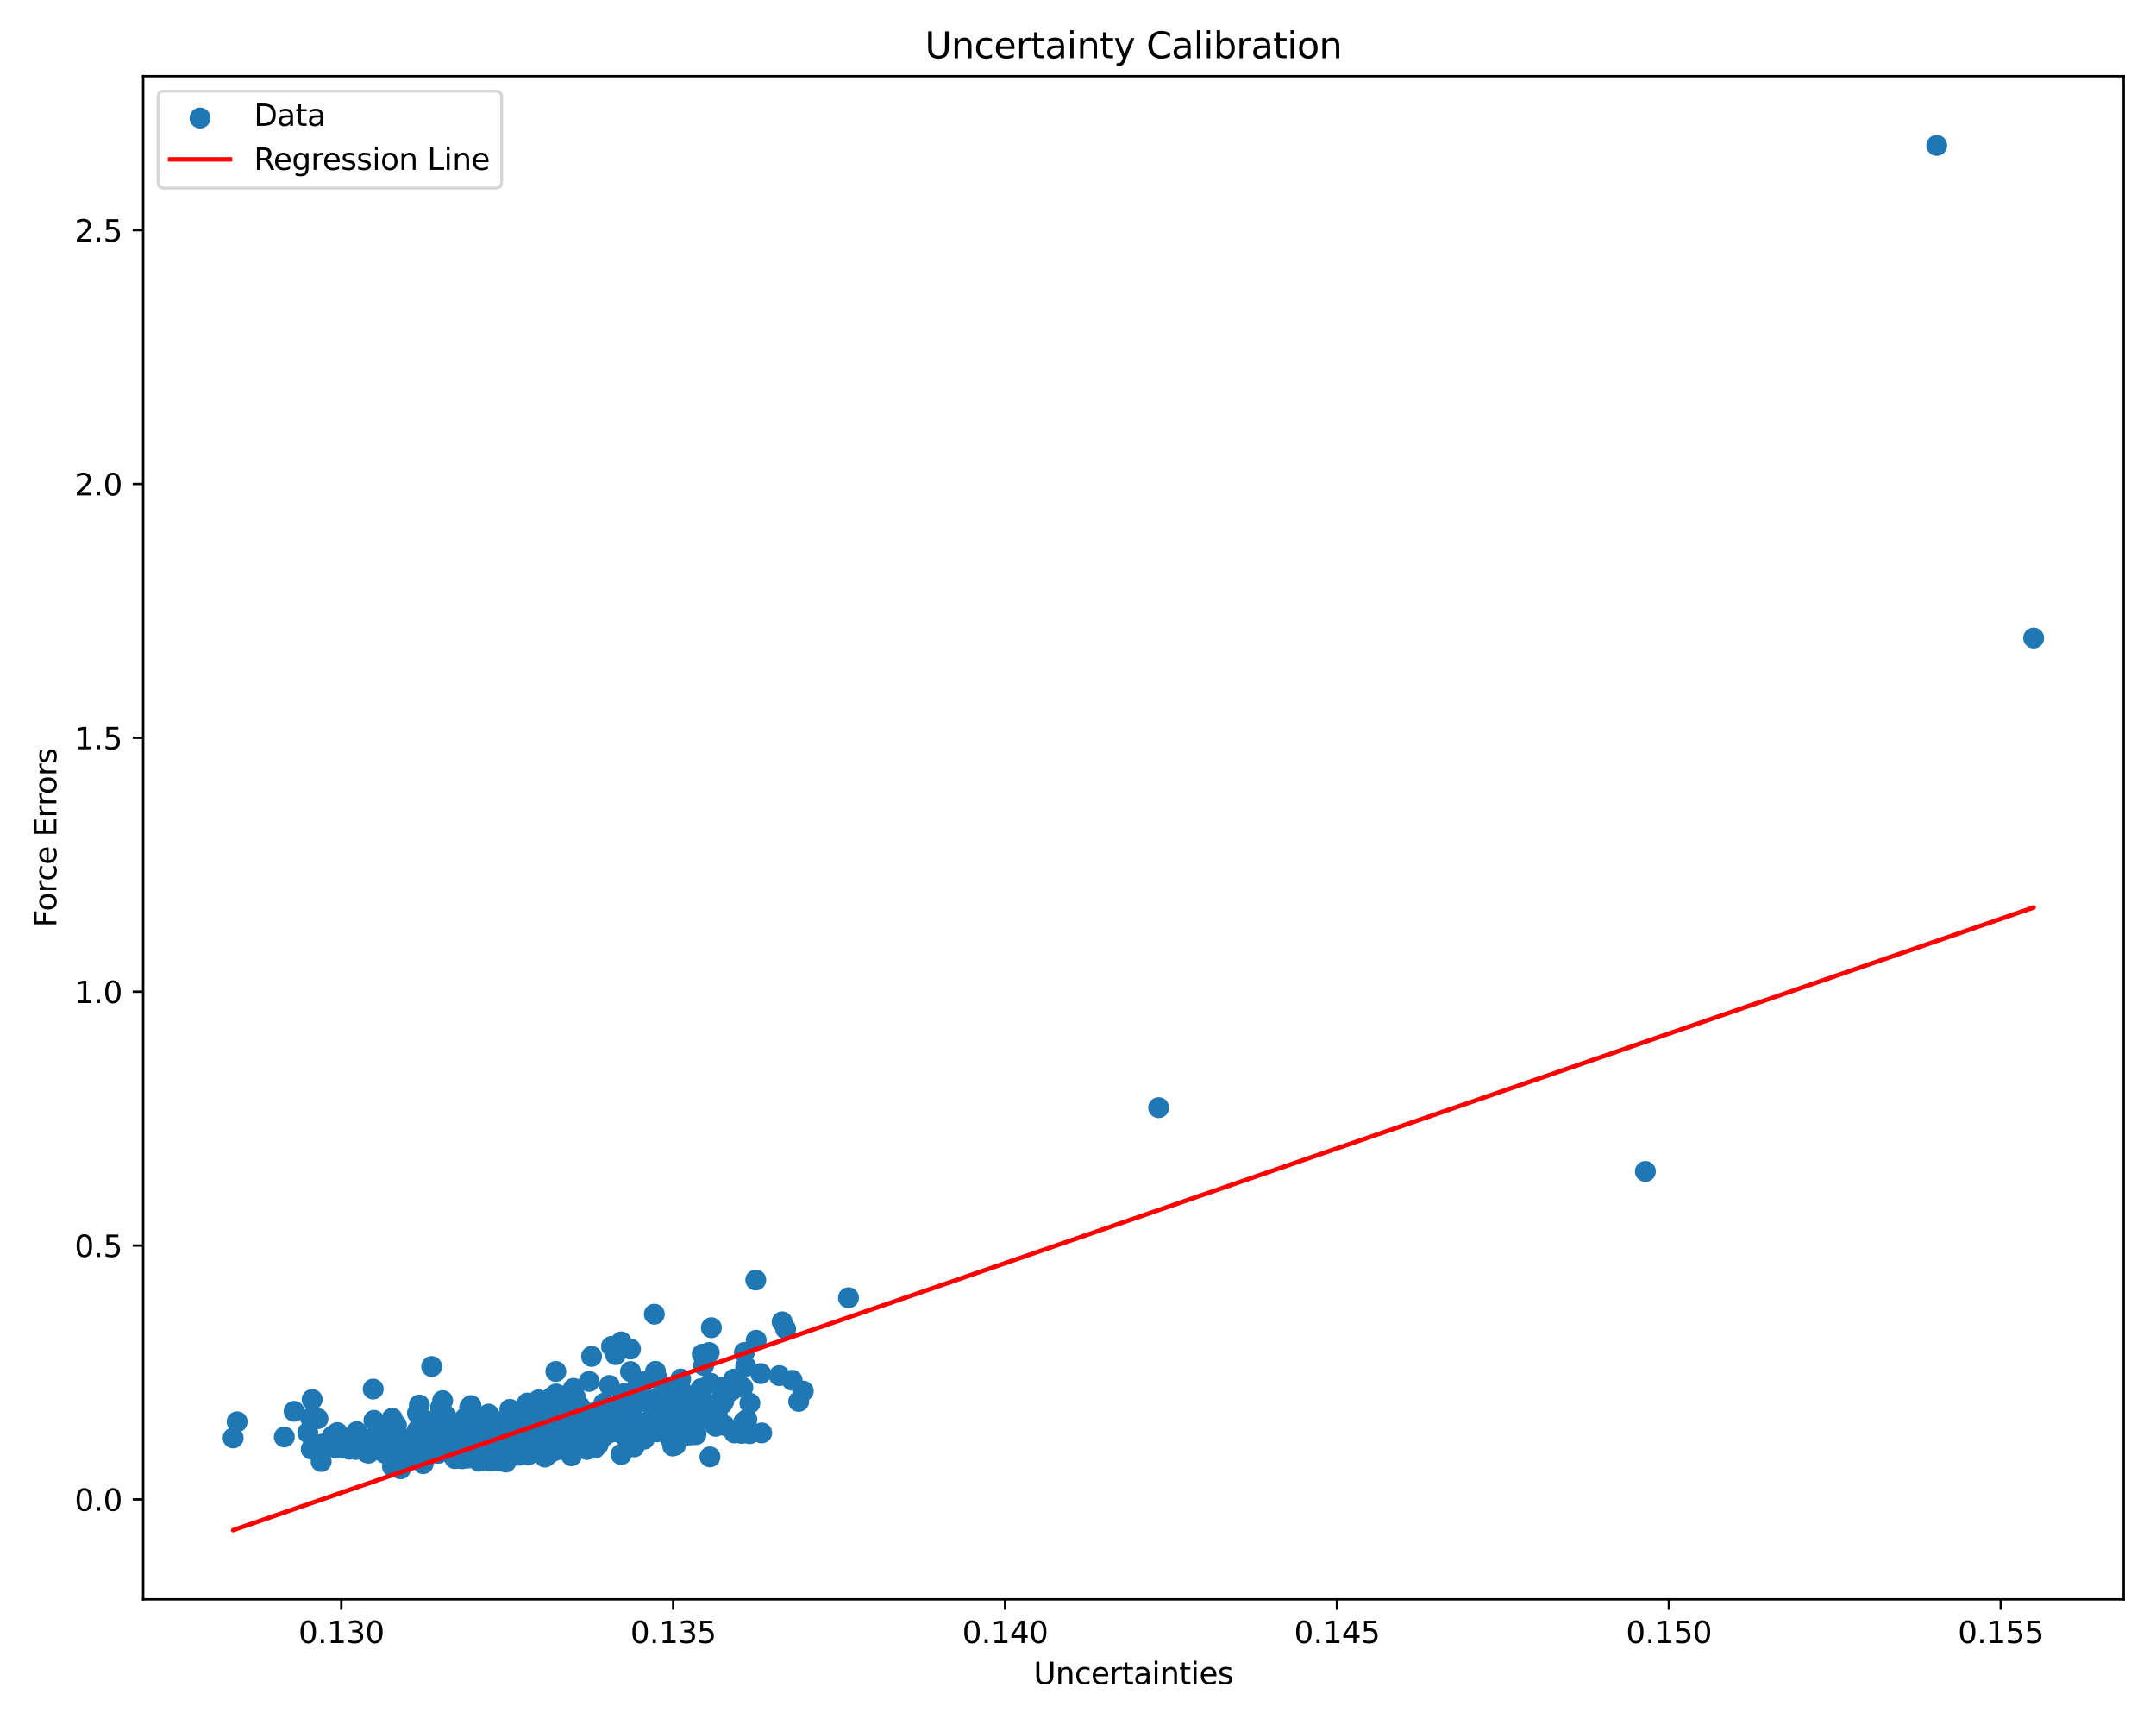 <?xml version="1.0" encoding="utf-8" standalone="no"?>
<!DOCTYPE svg PUBLIC "-//W3C//DTD SVG 1.1//EN"
  "http://www.w3.org/Graphics/SVG/1.1/DTD/svg11.dtd">
<svg xmlns:xlink="http://www.w3.org/1999/xlink" width="720pt" height="576pt" viewBox="0 0 720 576" xmlns="http://www.w3.org/2000/svg" version="1.1">
 <defs>
  <style type="text/css">*{stroke-linejoin: round; stroke-linecap: butt}</style>
 </defs>
 <g id="figure_1">
  <g id="patch_1">
   <path d="M 0 576 
L 720 576 
L 720 0 
L 0 0 
z
" style="fill: #ffffff"/>
  </g>
  <g id="axes_1">
   <g id="patch_2">
    <path d="M 47.81 534.04 
L 709.2 534.04 
L 709.2 25.44 
L 47.81 25.44 
z
" style="fill: #ffffff"/>
   </g>
   <g id="PathCollection_1">
    <defs>
     <path id="mc8e790d86d" d="M 0 3 
C 0.796 3 1.559 2.684 2.121 2.121 
C 2.684 1.559 3 0.796 3 0 
C 3 -0.796 2.684 -1.559 2.121 -2.121 
C 1.559 -2.684 0.796 -3 0 -3 
C -0.796 -3 -1.559 -2.684 -2.121 -2.121 
C -2.684 -1.559 -3 -0.796 -3 0 
C -3 0.796 -2.684 1.559 -2.121 2.121 
C -1.559 2.684 -0.796 3 0 3 
z
" style="stroke: #1f77b4"/>
    </defs>
    <g clip-path="url(#pf7b3b78e26)">
     <use xlink:href="#mc8e790d86d" x="222.211" y="474.031" style="fill: #1f77b4; stroke: #1f77b4"/>
     <use xlink:href="#mc8e790d86d" x="164.729" y="484.234" style="fill: #1f77b4; stroke: #1f77b4"/>
     <use xlink:href="#mc8e790d86d" x="185.115" y="476.591" style="fill: #1f77b4; stroke: #1f77b4"/>
     <use xlink:href="#mc8e790d86d" x="147.817" y="467.69" style="fill: #1f77b4; stroke: #1f77b4"/>
     <use xlink:href="#mc8e790d86d" x="155.073" y="483.304" style="fill: #1f77b4; stroke: #1f77b4"/>
     <use xlink:href="#mc8e790d86d" x="194.536" y="481.356" style="fill: #1f77b4; stroke: #1f77b4"/>
     <use xlink:href="#mc8e790d86d" x="98.221" y="471.259" style="fill: #1f77b4; stroke: #1f77b4"/>
     <use xlink:href="#mc8e790d86d" x="183.775" y="474.737" style="fill: #1f77b4; stroke: #1f77b4"/>
     <use xlink:href="#mc8e790d86d" x="176.35" y="485.868" style="fill: #1f77b4; stroke: #1f77b4"/>
     <use xlink:href="#mc8e790d86d" x="143.849" y="479.582" style="fill: #1f77b4; stroke: #1f77b4"/>
     <use xlink:href="#mc8e790d86d" x="154.366" y="487.09" style="fill: #1f77b4; stroke: #1f77b4"/>
     <use xlink:href="#mc8e790d86d" x="208.835" y="465.184" style="fill: #1f77b4; stroke: #1f77b4"/>
     <use xlink:href="#mc8e790d86d" x="161.915" y="483.421" style="fill: #1f77b4; stroke: #1f77b4"/>
     <use xlink:href="#mc8e790d86d" x="133.749" y="490.461" style="fill: #1f77b4; stroke: #1f77b4"/>
     <use xlink:href="#mc8e790d86d" x="220.403" y="468.907" style="fill: #1f77b4; stroke: #1f77b4"/>
     <use xlink:href="#mc8e790d86d" x="129.531" y="485.528" style="fill: #1f77b4; stroke: #1f77b4"/>
     <use xlink:href="#mc8e790d86d" x="154.376" y="475.955" style="fill: #1f77b4; stroke: #1f77b4"/>
     <use xlink:href="#mc8e790d86d" x="181.789" y="478.085" style="fill: #1f77b4; stroke: #1f77b4"/>
     <use xlink:href="#mc8e790d86d" x="205.572" y="452.328" style="fill: #1f77b4; stroke: #1f77b4"/>
     <use xlink:href="#mc8e790d86d" x="110.914" y="479.612" style="fill: #1f77b4; stroke: #1f77b4"/>
     <use xlink:href="#mc8e790d86d" x="180.422" y="481.468" style="fill: #1f77b4; stroke: #1f77b4"/>
     <use xlink:href="#mc8e790d86d" x="193.156" y="479.866" style="fill: #1f77b4; stroke: #1f77b4"/>
     <use xlink:href="#mc8e790d86d" x="137.708" y="484.788" style="fill: #1f77b4; stroke: #1f77b4"/>
     <use xlink:href="#mc8e790d86d" x="169.306" y="482.719" style="fill: #1f77b4; stroke: #1f77b4"/>
     <use xlink:href="#mc8e790d86d" x="249.414" y="473.953" style="fill: #1f77b4; stroke: #1f77b4"/>
     <use xlink:href="#mc8e790d86d" x="175.325" y="479.231" style="fill: #1f77b4; stroke: #1f77b4"/>
     <use xlink:href="#mc8e790d86d" x="206.474" y="473.033" style="fill: #1f77b4; stroke: #1f77b4"/>
     <use xlink:href="#mc8e790d86d" x="237.68" y="469.227" style="fill: #1f77b4; stroke: #1f77b4"/>
     <use xlink:href="#mc8e790d86d" x="143.358" y="482.48" style="fill: #1f77b4; stroke: #1f77b4"/>
     <use xlink:href="#mc8e790d86d" x="211.182" y="469.66" style="fill: #1f77b4; stroke: #1f77b4"/>
     <use xlink:href="#mc8e790d86d" x="179.958" y="472.157" style="fill: #1f77b4; stroke: #1f77b4"/>
     <use xlink:href="#mc8e790d86d" x="158.708" y="477.196" style="fill: #1f77b4; stroke: #1f77b4"/>
     <use xlink:href="#mc8e790d86d" x="185.667" y="484.221" style="fill: #1f77b4; stroke: #1f77b4"/>
     <use xlink:href="#mc8e790d86d" x="168.938" y="488.214" style="fill: #1f77b4; stroke: #1f77b4"/>
     <use xlink:href="#mc8e790d86d" x="203.375" y="478.482" style="fill: #1f77b4; stroke: #1f77b4"/>
     <use xlink:href="#mc8e790d86d" x="164.112" y="481" style="fill: #1f77b4; stroke: #1f77b4"/>
     <use xlink:href="#mc8e790d86d" x="212.514" y="478.727" style="fill: #1f77b4; stroke: #1f77b4"/>
     <use xlink:href="#mc8e790d86d" x="144.402" y="480.987" style="fill: #1f77b4; stroke: #1f77b4"/>
     <use xlink:href="#mc8e790d86d" x="140.458" y="475.314" style="fill: #1f77b4; stroke: #1f77b4"/>
     <use xlink:href="#mc8e790d86d" x="149.17" y="479.625" style="fill: #1f77b4; stroke: #1f77b4"/>
     <use xlink:href="#mc8e790d86d" x="155.414" y="473.415" style="fill: #1f77b4; stroke: #1f77b4"/>
     <use xlink:href="#mc8e790d86d" x="197.968" y="475.331" style="fill: #1f77b4; stroke: #1f77b4"/>
     <use xlink:href="#mc8e790d86d" x="130.027" y="480.082" style="fill: #1f77b4; stroke: #1f77b4"/>
     <use xlink:href="#mc8e790d86d" x="201.791" y="473.207" style="fill: #1f77b4; stroke: #1f77b4"/>
     <use xlink:href="#mc8e790d86d" x="156.388" y="483.331" style="fill: #1f77b4; stroke: #1f77b4"/>
     <use xlink:href="#mc8e790d86d" x="238.975" y="476.27" style="fill: #1f77b4; stroke: #1f77b4"/>
     <use xlink:href="#mc8e790d86d" x="186.141" y="470.657" style="fill: #1f77b4; stroke: #1f77b4"/>
     <use xlink:href="#mc8e790d86d" x="156.729" y="483.198" style="fill: #1f77b4; stroke: #1f77b4"/>
     <use xlink:href="#mc8e790d86d" x="157.278" y="469.335" style="fill: #1f77b4; stroke: #1f77b4"/>
     <use xlink:href="#mc8e790d86d" x="171.756" y="484.884" style="fill: #1f77b4; stroke: #1f77b4"/>
     <use xlink:href="#mc8e790d86d" x="208.775" y="466.157" style="fill: #1f77b4; stroke: #1f77b4"/>
     <use xlink:href="#mc8e790d86d" x="164.907" y="484.647" style="fill: #1f77b4; stroke: #1f77b4"/>
     <use xlink:href="#mc8e790d86d" x="216.65" y="474.609" style="fill: #1f77b4; stroke: #1f77b4"/>
     <use xlink:href="#mc8e790d86d" x="193.924" y="479.816" style="fill: #1f77b4; stroke: #1f77b4"/>
     <use xlink:href="#mc8e790d86d" x="180.307" y="474.614" style="fill: #1f77b4; stroke: #1f77b4"/>
     <use xlink:href="#mc8e790d86d" x="139.019" y="486.723" style="fill: #1f77b4; stroke: #1f77b4"/>
     <use xlink:href="#mc8e790d86d" x="155.501" y="483.435" style="fill: #1f77b4; stroke: #1f77b4"/>
     <use xlink:href="#mc8e790d86d" x="211.947" y="469.032" style="fill: #1f77b4; stroke: #1f77b4"/>
     <use xlink:href="#mc8e790d86d" x="175.587" y="473.19" style="fill: #1f77b4; stroke: #1f77b4"/>
     <use xlink:href="#mc8e790d86d" x="157.243" y="483.155" style="fill: #1f77b4; stroke: #1f77b4"/>
     <use xlink:href="#mc8e790d86d" x="214.626" y="475.203" style="fill: #1f77b4; stroke: #1f77b4"/>
     <use xlink:href="#mc8e790d86d" x="182.806" y="485.908" style="fill: #1f77b4; stroke: #1f77b4"/>
     <use xlink:href="#mc8e790d86d" x="161.483" y="477.115" style="fill: #1f77b4; stroke: #1f77b4"/>
     <use xlink:href="#mc8e790d86d" x="151.239" y="482.582" style="fill: #1f77b4; stroke: #1f77b4"/>
     <use xlink:href="#mc8e790d86d" x="184.952" y="479.199" style="fill: #1f77b4; stroke: #1f77b4"/>
     <use xlink:href="#mc8e790d86d" x="239.413" y="472.774" style="fill: #1f77b4; stroke: #1f77b4"/>
     <use xlink:href="#mc8e790d86d" x="132.164" y="478.683" style="fill: #1f77b4; stroke: #1f77b4"/>
     <use xlink:href="#mc8e790d86d" x="154.943" y="484.783" style="fill: #1f77b4; stroke: #1f77b4"/>
     <use xlink:href="#mc8e790d86d" x="220.642" y="469.38" style="fill: #1f77b4; stroke: #1f77b4"/>
     <use xlink:href="#mc8e790d86d" x="218.137" y="470.752" style="fill: #1f77b4; stroke: #1f77b4"/>
     <use xlink:href="#mc8e790d86d" x="232.316" y="477.968" style="fill: #1f77b4; stroke: #1f77b4"/>
     <use xlink:href="#mc8e790d86d" x="152.85" y="486.954" style="fill: #1f77b4; stroke: #1f77b4"/>
     <use xlink:href="#mc8e790d86d" x="248.597" y="451.594" style="fill: #1f77b4; stroke: #1f77b4"/>
     <use xlink:href="#mc8e790d86d" x="178.605" y="478.471" style="fill: #1f77b4; stroke: #1f77b4"/>
     <use xlink:href="#mc8e790d86d" x="209.637" y="474.475" style="fill: #1f77b4; stroke: #1f77b4"/>
     <use xlink:href="#mc8e790d86d" x="245.06" y="460.516" style="fill: #1f77b4; stroke: #1f77b4"/>
     <use xlink:href="#mc8e790d86d" x="224.652" y="482.84" style="fill: #1f77b4; stroke: #1f77b4"/>
     <use xlink:href="#mc8e790d86d" x="170.262" y="470.589" style="fill: #1f77b4; stroke: #1f77b4"/>
     <use xlink:href="#mc8e790d86d" x="219.465" y="478.097" style="fill: #1f77b4; stroke: #1f77b4"/>
     <use xlink:href="#mc8e790d86d" x="166.718" y="484.275" style="fill: #1f77b4; stroke: #1f77b4"/>
     <use xlink:href="#mc8e790d86d" x="142.574" y="482.71" style="fill: #1f77b4; stroke: #1f77b4"/>
     <use xlink:href="#mc8e790d86d" x="207.459" y="448.078" style="fill: #1f77b4; stroke: #1f77b4"/>
     <use xlink:href="#mc8e790d86d" x="144.973" y="485.142" style="fill: #1f77b4; stroke: #1f77b4"/>
     <use xlink:href="#mc8e790d86d" x="189.238" y="484.409" style="fill: #1f77b4; stroke: #1f77b4"/>
     <use xlink:href="#mc8e790d86d" x="190.847" y="486.103" style="fill: #1f77b4; stroke: #1f77b4"/>
     <use xlink:href="#mc8e790d86d" x="162.417" y="483.452" style="fill: #1f77b4; stroke: #1f77b4"/>
     <use xlink:href="#mc8e790d86d" x="157.153" y="480.912" style="fill: #1f77b4; stroke: #1f77b4"/>
     <use xlink:href="#mc8e790d86d" x="112.276" y="483.589" style="fill: #1f77b4; stroke: #1f77b4"/>
     <use xlink:href="#mc8e790d86d" x="178.7" y="478.788" style="fill: #1f77b4; stroke: #1f77b4"/>
     <use xlink:href="#mc8e790d86d" x="201.171" y="478.132" style="fill: #1f77b4; stroke: #1f77b4"/>
     <use xlink:href="#mc8e790d86d" x="158.924" y="486.701" style="fill: #1f77b4; stroke: #1f77b4"/>
     <use xlink:href="#mc8e790d86d" x="197.482" y="480.451" style="fill: #1f77b4; stroke: #1f77b4"/>
     <use xlink:href="#mc8e790d86d" x="126.507" y="481.577" style="fill: #1f77b4; stroke: #1f77b4"/>
     <use xlink:href="#mc8e790d86d" x="170.786" y="475.629" style="fill: #1f77b4; stroke: #1f77b4"/>
     <use xlink:href="#mc8e790d86d" x="178.111" y="482.448" style="fill: #1f77b4; stroke: #1f77b4"/>
     <use xlink:href="#mc8e790d86d" x="211.741" y="469.206" style="fill: #1f77b4; stroke: #1f77b4"/>
     <use xlink:href="#mc8e790d86d" x="146.058" y="478.213" style="fill: #1f77b4; stroke: #1f77b4"/>
     <use xlink:href="#mc8e790d86d" x="148.067" y="480.785" style="fill: #1f77b4; stroke: #1f77b4"/>
     <use xlink:href="#mc8e790d86d" x="218.71" y="474.926" style="fill: #1f77b4; stroke: #1f77b4"/>
     <use xlink:href="#mc8e790d86d" x="172.184" y="475.168" style="fill: #1f77b4; stroke: #1f77b4"/>
     <use xlink:href="#mc8e790d86d" x="232.149" y="466.33" style="fill: #1f77b4; stroke: #1f77b4"/>
     <use xlink:href="#mc8e790d86d" x="132.061" y="479.979" style="fill: #1f77b4; stroke: #1f77b4"/>
     <use xlink:href="#mc8e790d86d" x="218.514" y="438.83" style="fill: #1f77b4; stroke: #1f77b4"/>
     <use xlink:href="#mc8e790d86d" x="119.667" y="483.526" style="fill: #1f77b4; stroke: #1f77b4"/>
     <use xlink:href="#mc8e790d86d" x="214.896" y="476.043" style="fill: #1f77b4; stroke: #1f77b4"/>
     <use xlink:href="#mc8e790d86d" x="679.137" y="213.056" style="fill: #1f77b4; stroke: #1f77b4"/>
     <use xlink:href="#mc8e790d86d" x="228.958" y="479.405" style="fill: #1f77b4; stroke: #1f77b4"/>
     <use xlink:href="#mc8e790d86d" x="139.73" y="478.564" style="fill: #1f77b4; stroke: #1f77b4"/>
     <use xlink:href="#mc8e790d86d" x="198.731" y="474.983" style="fill: #1f77b4; stroke: #1f77b4"/>
     <use xlink:href="#mc8e790d86d" x="139.388" y="483.203" style="fill: #1f77b4; stroke: #1f77b4"/>
     <use xlink:href="#mc8e790d86d" x="126.655" y="477.34" style="fill: #1f77b4; stroke: #1f77b4"/>
     <use xlink:href="#mc8e790d86d" x="196.097" y="476.411" style="fill: #1f77b4; stroke: #1f77b4"/>
     <use xlink:href="#mc8e790d86d" x="175.607" y="479.225" style="fill: #1f77b4; stroke: #1f77b4"/>
     <use xlink:href="#mc8e790d86d" x="164.956" y="474.238" style="fill: #1f77b4; stroke: #1f77b4"/>
     <use xlink:href="#mc8e790d86d" x="145.498" y="477.687" style="fill: #1f77b4; stroke: #1f77b4"/>
     <use xlink:href="#mc8e790d86d" x="230.793" y="476.355" style="fill: #1f77b4; stroke: #1f77b4"/>
     <use xlink:href="#mc8e790d86d" x="181.625" y="480.118" style="fill: #1f77b4; stroke: #1f77b4"/>
     <use xlink:href="#mc8e790d86d" x="158.116" y="482.264" style="fill: #1f77b4; stroke: #1f77b4"/>
     <use xlink:href="#mc8e790d86d" x="139.311" y="477.707" style="fill: #1f77b4; stroke: #1f77b4"/>
     <use xlink:href="#mc8e790d86d" x="156.088" y="486.872" style="fill: #1f77b4; stroke: #1f77b4"/>
     <use xlink:href="#mc8e790d86d" x="120.331" y="482.093" style="fill: #1f77b4; stroke: #1f77b4"/>
     <use xlink:href="#mc8e790d86d" x="166.757" y="478.854" style="fill: #1f77b4; stroke: #1f77b4"/>
     <use xlink:href="#mc8e790d86d" x="150.491" y="482.471" style="fill: #1f77b4; stroke: #1f77b4"/>
     <use xlink:href="#mc8e790d86d" x="188.862" y="471.837" style="fill: #1f77b4; stroke: #1f77b4"/>
     <use xlink:href="#mc8e790d86d" x="125.699" y="483.788" style="fill: #1f77b4; stroke: #1f77b4"/>
     <use xlink:href="#mc8e790d86d" x="174.021" y="482.334" style="fill: #1f77b4; stroke: #1f77b4"/>
     <use xlink:href="#mc8e790d86d" x="150.129" y="484.459" style="fill: #1f77b4; stroke: #1f77b4"/>
     <use xlink:href="#mc8e790d86d" x="127.207" y="484.211" style="fill: #1f77b4; stroke: #1f77b4"/>
     <use xlink:href="#mc8e790d86d" x="180.356" y="479.818" style="fill: #1f77b4; stroke: #1f77b4"/>
     <use xlink:href="#mc8e790d86d" x="107.667" y="482.193" style="fill: #1f77b4; stroke: #1f77b4"/>
     <use xlink:href="#mc8e790d86d" x="193.411" y="470.663" style="fill: #1f77b4; stroke: #1f77b4"/>
     <use xlink:href="#mc8e790d86d" x="241.017" y="463.333" style="fill: #1f77b4; stroke: #1f77b4"/>
     <use xlink:href="#mc8e790d86d" x="146.094" y="480.254" style="fill: #1f77b4; stroke: #1f77b4"/>
     <use xlink:href="#mc8e790d86d" x="226.197" y="467.356" style="fill: #1f77b4; stroke: #1f77b4"/>
     <use xlink:href="#mc8e790d86d" x="204.011" y="475.011" style="fill: #1f77b4; stroke: #1f77b4"/>
     <use xlink:href="#mc8e790d86d" x="154.415" y="483.129" style="fill: #1f77b4; stroke: #1f77b4"/>
     <use xlink:href="#mc8e790d86d" x="241.225" y="468.732" style="fill: #1f77b4; stroke: #1f77b4"/>
     <use xlink:href="#mc8e790d86d" x="192.118" y="466.46" style="fill: #1f77b4; stroke: #1f77b4"/>
     <use xlink:href="#mc8e790d86d" x="156.093" y="476.674" style="fill: #1f77b4; stroke: #1f77b4"/>
     <use xlink:href="#mc8e790d86d" x="79.196" y="474.748" style="fill: #1f77b4; stroke: #1f77b4"/>
     <use xlink:href="#mc8e790d86d" x="115.293" y="483.538" style="fill: #1f77b4; stroke: #1f77b4"/>
     <use xlink:href="#mc8e790d86d" x="217.07" y="475.318" style="fill: #1f77b4; stroke: #1f77b4"/>
     <use xlink:href="#mc8e790d86d" x="175.243" y="480.393" style="fill: #1f77b4; stroke: #1f77b4"/>
     <use xlink:href="#mc8e790d86d" x="123.146" y="485.209" style="fill: #1f77b4; stroke: #1f77b4"/>
     <use xlink:href="#mc8e790d86d" x="208.987" y="477.37" style="fill: #1f77b4; stroke: #1f77b4"/>
     <use xlink:href="#mc8e790d86d" x="227.131" y="475.395" style="fill: #1f77b4; stroke: #1f77b4"/>
     <use xlink:href="#mc8e790d86d" x="178.188" y="476.871" style="fill: #1f77b4; stroke: #1f77b4"/>
     <use xlink:href="#mc8e790d86d" x="220.832" y="477.156" style="fill: #1f77b4; stroke: #1f77b4"/>
     <use xlink:href="#mc8e790d86d" x="132.728" y="484.447" style="fill: #1f77b4; stroke: #1f77b4"/>
     <use xlink:href="#mc8e790d86d" x="129.985" y="482.048" style="fill: #1f77b4; stroke: #1f77b4"/>
     <use xlink:href="#mc8e790d86d" x="208.202" y="466.043" style="fill: #1f77b4; stroke: #1f77b4"/>
     <use xlink:href="#mc8e790d86d" x="178.035" y="471.362" style="fill: #1f77b4; stroke: #1f77b4"/>
     <use xlink:href="#mc8e790d86d" x="133.624" y="480.349" style="fill: #1f77b4; stroke: #1f77b4"/>
     <use xlink:href="#mc8e790d86d" x="146.312" y="485.105" style="fill: #1f77b4; stroke: #1f77b4"/>
     <use xlink:href="#mc8e790d86d" x="209.051" y="480.001" style="fill: #1f77b4; stroke: #1f77b4"/>
     <use xlink:href="#mc8e790d86d" x="154.915" y="482.579" style="fill: #1f77b4; stroke: #1f77b4"/>
     <use xlink:href="#mc8e790d86d" x="183.701" y="473.505" style="fill: #1f77b4; stroke: #1f77b4"/>
     <use xlink:href="#mc8e790d86d" x="224.242" y="481.164" style="fill: #1f77b4; stroke: #1f77b4"/>
     <use xlink:href="#mc8e790d86d" x="153.014" y="480.468" style="fill: #1f77b4; stroke: #1f77b4"/>
     <use xlink:href="#mc8e790d86d" x="218.616" y="467.31" style="fill: #1f77b4; stroke: #1f77b4"/>
     <use xlink:href="#mc8e790d86d" x="144.415" y="481.151" style="fill: #1f77b4; stroke: #1f77b4"/>
     <use xlink:href="#mc8e790d86d" x="238.416" y="469.245" style="fill: #1f77b4; stroke: #1f77b4"/>
     <use xlink:href="#mc8e790d86d" x="201.382" y="479.817" style="fill: #1f77b4; stroke: #1f77b4"/>
     <use xlink:href="#mc8e790d86d" x="221.877" y="478.053" style="fill: #1f77b4; stroke: #1f77b4"/>
     <use xlink:href="#mc8e790d86d" x="173.894" y="476.603" style="fill: #1f77b4; stroke: #1f77b4"/>
     <use xlink:href="#mc8e790d86d" x="104.696" y="482.265" style="fill: #1f77b4; stroke: #1f77b4"/>
     <use xlink:href="#mc8e790d86d" x="158.925" y="473.99" style="fill: #1f77b4; stroke: #1f77b4"/>
     <use xlink:href="#mc8e790d86d" x="180.192" y="485.068" style="fill: #1f77b4; stroke: #1f77b4"/>
     <use xlink:href="#mc8e790d86d" x="179.791" y="478.925" style="fill: #1f77b4; stroke: #1f77b4"/>
     <use xlink:href="#mc8e790d86d" x="223.087" y="464.734" style="fill: #1f77b4; stroke: #1f77b4"/>
     <use xlink:href="#mc8e790d86d" x="162.57" y="477.4" style="fill: #1f77b4; stroke: #1f77b4"/>
     <use xlink:href="#mc8e790d86d" x="206.757" y="478.288" style="fill: #1f77b4; stroke: #1f77b4"/>
     <use xlink:href="#mc8e790d86d" x="131.488" y="485.689" style="fill: #1f77b4; stroke: #1f77b4"/>
     <use xlink:href="#mc8e790d86d" x="158.296" y="477.487" style="fill: #1f77b4; stroke: #1f77b4"/>
     <use xlink:href="#mc8e790d86d" x="181.924" y="474.028" style="fill: #1f77b4; stroke: #1f77b4"/>
     <use xlink:href="#mc8e790d86d" x="168.646" y="479.744" style="fill: #1f77b4; stroke: #1f77b4"/>
     <use xlink:href="#mc8e790d86d" x="168.809" y="485.706" style="fill: #1f77b4; stroke: #1f77b4"/>
     <use xlink:href="#mc8e790d86d" x="261.194" y="441.369" style="fill: #1f77b4; stroke: #1f77b4"/>
     <use xlink:href="#mc8e790d86d" x="191.545" y="476.734" style="fill: #1f77b4; stroke: #1f77b4"/>
     <use xlink:href="#mc8e790d86d" x="206.932" y="470.957" style="fill: #1f77b4; stroke: #1f77b4"/>
     <use xlink:href="#mc8e790d86d" x="201.323" y="475.05" style="fill: #1f77b4; stroke: #1f77b4"/>
     <use xlink:href="#mc8e790d86d" x="172.776" y="481.153" style="fill: #1f77b4; stroke: #1f77b4"/>
     <use xlink:href="#mc8e790d86d" x="116.259" y="482.871" style="fill: #1f77b4; stroke: #1f77b4"/>
     <use xlink:href="#mc8e790d86d" x="194.078" y="478.944" style="fill: #1f77b4; stroke: #1f77b4"/>
     <use xlink:href="#mc8e790d86d" x="199.761" y="482.394" style="fill: #1f77b4; stroke: #1f77b4"/>
     <use xlink:href="#mc8e790d86d" x="184.731" y="469.1" style="fill: #1f77b4; stroke: #1f77b4"/>
     <use xlink:href="#mc8e790d86d" x="192.616" y="478.83" style="fill: #1f77b4; stroke: #1f77b4"/>
     <use xlink:href="#mc8e790d86d" x="161.016" y="479.08" style="fill: #1f77b4; stroke: #1f77b4"/>
     <use xlink:href="#mc8e790d86d" x="154.981" y="483.173" style="fill: #1f77b4; stroke: #1f77b4"/>
     <use xlink:href="#mc8e790d86d" x="159.592" y="475.509" style="fill: #1f77b4; stroke: #1f77b4"/>
     <use xlink:href="#mc8e790d86d" x="210.543" y="457.983" style="fill: #1f77b4; stroke: #1f77b4"/>
     <use xlink:href="#mc8e790d86d" x="264.535" y="460.888" style="fill: #1f77b4; stroke: #1f77b4"/>
     <use xlink:href="#mc8e790d86d" x="219.572" y="460.412" style="fill: #1f77b4; stroke: #1f77b4"/>
     <use xlink:href="#mc8e790d86d" x="197.612" y="477.54" style="fill: #1f77b4; stroke: #1f77b4"/>
     <use xlink:href="#mc8e790d86d" x="232.413" y="479.056" style="fill: #1f77b4; stroke: #1f77b4"/>
     <use xlink:href="#mc8e790d86d" x="158.577" y="484.34" style="fill: #1f77b4; stroke: #1f77b4"/>
     <use xlink:href="#mc8e790d86d" x="137.422" y="484.261" style="fill: #1f77b4; stroke: #1f77b4"/>
     <use xlink:href="#mc8e790d86d" x="158.233" y="478.75" style="fill: #1f77b4; stroke: #1f77b4"/>
     <use xlink:href="#mc8e790d86d" x="185.634" y="457.956" style="fill: #1f77b4; stroke: #1f77b4"/>
     <use xlink:href="#mc8e790d86d" x="104.237" y="467.314" style="fill: #1f77b4; stroke: #1f77b4"/>
     <use xlink:href="#mc8e790d86d" x="167.28" y="480.21" style="fill: #1f77b4; stroke: #1f77b4"/>
     <use xlink:href="#mc8e790d86d" x="161.409" y="482.882" style="fill: #1f77b4; stroke: #1f77b4"/>
     <use xlink:href="#mc8e790d86d" x="140.713" y="481.861" style="fill: #1f77b4; stroke: #1f77b4"/>
     <use xlink:href="#mc8e790d86d" x="189.072" y="480.648" style="fill: #1f77b4; stroke: #1f77b4"/>
     <use xlink:href="#mc8e790d86d" x="241.726" y="467.865" style="fill: #1f77b4; stroke: #1f77b4"/>
     <use xlink:href="#mc8e790d86d" x="184.324" y="484.746" style="fill: #1f77b4; stroke: #1f77b4"/>
     <use xlink:href="#mc8e790d86d" x="182.132" y="472.325" style="fill: #1f77b4; stroke: #1f77b4"/>
     <use xlink:href="#mc8e790d86d" x="196.622" y="480.435" style="fill: #1f77b4; stroke: #1f77b4"/>
     <use xlink:href="#mc8e790d86d" x="162.395" y="478.112" style="fill: #1f77b4; stroke: #1f77b4"/>
     <use xlink:href="#mc8e790d86d" x="136.241" y="484.459" style="fill: #1f77b4; stroke: #1f77b4"/>
     <use xlink:href="#mc8e790d86d" x="185.688" y="465.466" style="fill: #1f77b4; stroke: #1f77b4"/>
     <use xlink:href="#mc8e790d86d" x="151.692" y="481.717" style="fill: #1f77b4; stroke: #1f77b4"/>
     <use xlink:href="#mc8e790d86d" x="234.985" y="455.933" style="fill: #1f77b4; stroke: #1f77b4"/>
     <use xlink:href="#mc8e790d86d" x="159.109" y="482.498" style="fill: #1f77b4; stroke: #1f77b4"/>
     <use xlink:href="#mc8e790d86d" x="128.92" y="480.987" style="fill: #1f77b4; stroke: #1f77b4"/>
     <use xlink:href="#mc8e790d86d" x="172.676" y="478.757" style="fill: #1f77b4; stroke: #1f77b4"/>
     <use xlink:href="#mc8e790d86d" x="202.024" y="478.213" style="fill: #1f77b4; stroke: #1f77b4"/>
     <use xlink:href="#mc8e790d86d" x="152.1" y="485.94" style="fill: #1f77b4; stroke: #1f77b4"/>
     <use xlink:href="#mc8e790d86d" x="146.358" y="485.27" style="fill: #1f77b4; stroke: #1f77b4"/>
     <use xlink:href="#mc8e790d86d" x="192.958" y="479.816" style="fill: #1f77b4; stroke: #1f77b4"/>
     <use xlink:href="#mc8e790d86d" x="168.666" y="480.916" style="fill: #1f77b4; stroke: #1f77b4"/>
     <use xlink:href="#mc8e790d86d" x="219.783" y="476.181" style="fill: #1f77b4; stroke: #1f77b4"/>
     <use xlink:href="#mc8e790d86d" x="143.224" y="481.953" style="fill: #1f77b4; stroke: #1f77b4"/>
     <use xlink:href="#mc8e790d86d" x="163.098" y="481.983" style="fill: #1f77b4; stroke: #1f77b4"/>
     <use xlink:href="#mc8e790d86d" x="208.655" y="477.703" style="fill: #1f77b4; stroke: #1f77b4"/>
     <use xlink:href="#mc8e790d86d" x="141.519" y="479.009" style="fill: #1f77b4; stroke: #1f77b4"/>
     <use xlink:href="#mc8e790d86d" x="226.937" y="474.502" style="fill: #1f77b4; stroke: #1f77b4"/>
     <use xlink:href="#mc8e790d86d" x="143.568" y="480.807" style="fill: #1f77b4; stroke: #1f77b4"/>
     <use xlink:href="#mc8e790d86d" x="166.559" y="480.595" style="fill: #1f77b4; stroke: #1f77b4"/>
     <use xlink:href="#mc8e790d86d" x="141.413" y="479.274" style="fill: #1f77b4; stroke: #1f77b4"/>
     <use xlink:href="#mc8e790d86d" x="177.447" y="478.762" style="fill: #1f77b4; stroke: #1f77b4"/>
     <use xlink:href="#mc8e790d86d" x="162.887" y="472.625" style="fill: #1f77b4; stroke: #1f77b4"/>
     <use xlink:href="#mc8e790d86d" x="145.09" y="484.911" style="fill: #1f77b4; stroke: #1f77b4"/>
     <use xlink:href="#mc8e790d86d" x="246.569" y="461.974" style="fill: #1f77b4; stroke: #1f77b4"/>
     <use xlink:href="#mc8e790d86d" x="218.895" y="457.914" style="fill: #1f77b4; stroke: #1f77b4"/>
     <use xlink:href="#mc8e790d86d" x="152.847" y="483.313" style="fill: #1f77b4; stroke: #1f77b4"/>
     <use xlink:href="#mc8e790d86d" x="140.16" y="480.456" style="fill: #1f77b4; stroke: #1f77b4"/>
     <use xlink:href="#mc8e790d86d" x="187.286" y="477.452" style="fill: #1f77b4; stroke: #1f77b4"/>
     <use xlink:href="#mc8e790d86d" x="140.027" y="469.148" style="fill: #1f77b4; stroke: #1f77b4"/>
     <use xlink:href="#mc8e790d86d" x="186.046" y="474.198" style="fill: #1f77b4; stroke: #1f77b4"/>
     <use xlink:href="#mc8e790d86d" x="167.219" y="476.398" style="fill: #1f77b4; stroke: #1f77b4"/>
     <use xlink:href="#mc8e790d86d" x="128.59" y="485.307" style="fill: #1f77b4; stroke: #1f77b4"/>
     <use xlink:href="#mc8e790d86d" x="198.101" y="477.353" style="fill: #1f77b4; stroke: #1f77b4"/>
     <use xlink:href="#mc8e790d86d" x="187.96" y="477.326" style="fill: #1f77b4; stroke: #1f77b4"/>
     <use xlink:href="#mc8e790d86d" x="201.816" y="477.76" style="fill: #1f77b4; stroke: #1f77b4"/>
     <use xlink:href="#mc8e790d86d" x="184.865" y="474.453" style="fill: #1f77b4; stroke: #1f77b4"/>
     <use xlink:href="#mc8e790d86d" x="141.115" y="474.01" style="fill: #1f77b4; stroke: #1f77b4"/>
     <use xlink:href="#mc8e790d86d" x="168.938" y="481.922" style="fill: #1f77b4; stroke: #1f77b4"/>
     <use xlink:href="#mc8e790d86d" x="240.838" y="467.176" style="fill: #1f77b4; stroke: #1f77b4"/>
     <use xlink:href="#mc8e790d86d" x="152.449" y="480.336" style="fill: #1f77b4; stroke: #1f77b4"/>
     <use xlink:href="#mc8e790d86d" x="247.61" y="478.614" style="fill: #1f77b4; stroke: #1f77b4"/>
     <use xlink:href="#mc8e790d86d" x="225.618" y="482.52" style="fill: #1f77b4; stroke: #1f77b4"/>
     <use xlink:href="#mc8e790d86d" x="146.877" y="484.1" style="fill: #1f77b4; stroke: #1f77b4"/>
     <use xlink:href="#mc8e790d86d" x="182.34" y="482.1" style="fill: #1f77b4; stroke: #1f77b4"/>
     <use xlink:href="#mc8e790d86d" x="199.391" y="474.328" style="fill: #1f77b4; stroke: #1f77b4"/>
     <use xlink:href="#mc8e790d86d" x="155.042" y="480.002" style="fill: #1f77b4; stroke: #1f77b4"/>
     <use xlink:href="#mc8e790d86d" x="229.722" y="472.464" style="fill: #1f77b4; stroke: #1f77b4"/>
     <use xlink:href="#mc8e790d86d" x="171.943" y="482.16" style="fill: #1f77b4; stroke: #1f77b4"/>
     <use xlink:href="#mc8e790d86d" x="168.142" y="480.318" style="fill: #1f77b4; stroke: #1f77b4"/>
     <use xlink:href="#mc8e790d86d" x="196.01" y="484.006" style="fill: #1f77b4; stroke: #1f77b4"/>
     <use xlink:href="#mc8e790d86d" x="153.502" y="483.481" style="fill: #1f77b4; stroke: #1f77b4"/>
     <use xlink:href="#mc8e790d86d" x="112.648" y="478.355" style="fill: #1f77b4; stroke: #1f77b4"/>
     <use xlink:href="#mc8e790d86d" x="196.462" y="481.939" style="fill: #1f77b4; stroke: #1f77b4"/>
     <use xlink:href="#mc8e790d86d" x="196.428" y="480.262" style="fill: #1f77b4; stroke: #1f77b4"/>
     <use xlink:href="#mc8e790d86d" x="219.89" y="476.053" style="fill: #1f77b4; stroke: #1f77b4"/>
     <use xlink:href="#mc8e790d86d" x="165.012" y="479.629" style="fill: #1f77b4; stroke: #1f77b4"/>
     <use xlink:href="#mc8e790d86d" x="221.306" y="473.832" style="fill: #1f77b4; stroke: #1f77b4"/>
     <use xlink:href="#mc8e790d86d" x="165.028" y="482.255" style="fill: #1f77b4; stroke: #1f77b4"/>
     <use xlink:href="#mc8e790d86d" x="131.387" y="480.369" style="fill: #1f77b4; stroke: #1f77b4"/>
     <use xlink:href="#mc8e790d86d" x="204.2" y="475.749" style="fill: #1f77b4; stroke: #1f77b4"/>
     <use xlink:href="#mc8e790d86d" x="170.712" y="481.308" style="fill: #1f77b4; stroke: #1f77b4"/>
     <use xlink:href="#mc8e790d86d" x="176.648" y="479.71" style="fill: #1f77b4; stroke: #1f77b4"/>
     <use xlink:href="#mc8e790d86d" x="205.375" y="469.825" style="fill: #1f77b4; stroke: #1f77b4"/>
     <use xlink:href="#mc8e790d86d" x="150.698" y="478.54" style="fill: #1f77b4; stroke: #1f77b4"/>
     <use xlink:href="#mc8e790d86d" x="215.063" y="461.257" style="fill: #1f77b4; stroke: #1f77b4"/>
     <use xlink:href="#mc8e790d86d" x="237.272" y="461.861" style="fill: #1f77b4; stroke: #1f77b4"/>
     <use xlink:href="#mc8e790d86d" x="179.084" y="480.983" style="fill: #1f77b4; stroke: #1f77b4"/>
     <use xlink:href="#mc8e790d86d" x="142.41" y="477.953" style="fill: #1f77b4; stroke: #1f77b4"/>
     <use xlink:href="#mc8e790d86d" x="149.622" y="483.176" style="fill: #1f77b4; stroke: #1f77b4"/>
     <use xlink:href="#mc8e790d86d" x="144.161" y="456.294" style="fill: #1f77b4; stroke: #1f77b4"/>
     <use xlink:href="#mc8e790d86d" x="237.088" y="486.478" style="fill: #1f77b4; stroke: #1f77b4"/>
     <use xlink:href="#mc8e790d86d" x="136.222" y="480.538" style="fill: #1f77b4; stroke: #1f77b4"/>
     <use xlink:href="#mc8e790d86d" x="118.825" y="483.997" style="fill: #1f77b4; stroke: #1f77b4"/>
     <use xlink:href="#mc8e790d86d" x="210.563" y="450.456" style="fill: #1f77b4; stroke: #1f77b4"/>
     <use xlink:href="#mc8e790d86d" x="102.784" y="478.375" style="fill: #1f77b4; stroke: #1f77b4"/>
     <use xlink:href="#mc8e790d86d" x="210.773" y="482.609" style="fill: #1f77b4; stroke: #1f77b4"/>
     <use xlink:href="#mc8e790d86d" x="94.947" y="479.819" style="fill: #1f77b4; stroke: #1f77b4"/>
     <use xlink:href="#mc8e790d86d" x="121.638" y="481.011" style="fill: #1f77b4; stroke: #1f77b4"/>
     <use xlink:href="#mc8e790d86d" x="143.949" y="480.495" style="fill: #1f77b4; stroke: #1f77b4"/>
     <use xlink:href="#mc8e790d86d" x="202.424" y="477.881" style="fill: #1f77b4; stroke: #1f77b4"/>
     <use xlink:href="#mc8e790d86d" x="134.328" y="484.073" style="fill: #1f77b4; stroke: #1f77b4"/>
     <use xlink:href="#mc8e790d86d" x="146.843" y="484.95" style="fill: #1f77b4; stroke: #1f77b4"/>
     <use xlink:href="#mc8e790d86d" x="184.546" y="483.263" style="fill: #1f77b4; stroke: #1f77b4"/>
     <use xlink:href="#mc8e790d86d" x="250.343" y="478.73" style="fill: #1f77b4; stroke: #1f77b4"/>
     <use xlink:href="#mc8e790d86d" x="176.11" y="468.489" style="fill: #1f77b4; stroke: #1f77b4"/>
     <use xlink:href="#mc8e790d86d" x="181.972" y="486.538" style="fill: #1f77b4; stroke: #1f77b4"/>
     <use xlink:href="#mc8e790d86d" x="186.963" y="472.068" style="fill: #1f77b4; stroke: #1f77b4"/>
     <use xlink:href="#mc8e790d86d" x="164.696" y="483.429" style="fill: #1f77b4; stroke: #1f77b4"/>
     <use xlink:href="#mc8e790d86d" x="171.972" y="481.402" style="fill: #1f77b4; stroke: #1f77b4"/>
     <use xlink:href="#mc8e790d86d" x="224.25" y="474.337" style="fill: #1f77b4; stroke: #1f77b4"/>
     <use xlink:href="#mc8e790d86d" x="194.268" y="480.437" style="fill: #1f77b4; stroke: #1f77b4"/>
     <use xlink:href="#mc8e790d86d" x="224.549" y="475.885" style="fill: #1f77b4; stroke: #1f77b4"/>
     <use xlink:href="#mc8e790d86d" x="235.947" y="473.23" style="fill: #1f77b4; stroke: #1f77b4"/>
     <use xlink:href="#mc8e790d86d" x="227.316" y="460.467" style="fill: #1f77b4; stroke: #1f77b4"/>
     <use xlink:href="#mc8e790d86d" x="234.074" y="463.686" style="fill: #1f77b4; stroke: #1f77b4"/>
     <use xlink:href="#mc8e790d86d" x="191.668" y="479.101" style="fill: #1f77b4; stroke: #1f77b4"/>
     <use xlink:href="#mc8e790d86d" x="235.319" y="468.288" style="fill: #1f77b4; stroke: #1f77b4"/>
     <use xlink:href="#mc8e790d86d" x="143.632" y="476.539" style="fill: #1f77b4; stroke: #1f77b4"/>
     <use xlink:href="#mc8e790d86d" x="141.331" y="488.742" style="fill: #1f77b4; stroke: #1f77b4"/>
     <use xlink:href="#mc8e790d86d" x="173.103" y="476.52" style="fill: #1f77b4; stroke: #1f77b4"/>
     <use xlink:href="#mc8e790d86d" x="128.11" y="482.594" style="fill: #1f77b4; stroke: #1f77b4"/>
     <use xlink:href="#mc8e790d86d" x="166.901" y="487.725" style="fill: #1f77b4; stroke: #1f77b4"/>
     <use xlink:href="#mc8e790d86d" x="152.208" y="486.156" style="fill: #1f77b4; stroke: #1f77b4"/>
     <use xlink:href="#mc8e790d86d" x="163.272" y="482.333" style="fill: #1f77b4; stroke: #1f77b4"/>
     <use xlink:href="#mc8e790d86d" x="237.563" y="443.344" style="fill: #1f77b4; stroke: #1f77b4"/>
     <use xlink:href="#mc8e790d86d" x="119.141" y="478.042" style="fill: #1f77b4; stroke: #1f77b4"/>
     <use xlink:href="#mc8e790d86d" x="191.567" y="477.168" style="fill: #1f77b4; stroke: #1f77b4"/>
     <use xlink:href="#mc8e790d86d" x="107.254" y="488.018" style="fill: #1f77b4; stroke: #1f77b4"/>
     <use xlink:href="#mc8e790d86d" x="115.538" y="480.325" style="fill: #1f77b4; stroke: #1f77b4"/>
     <use xlink:href="#mc8e790d86d" x="138.822" y="483.807" style="fill: #1f77b4; stroke: #1f77b4"/>
     <use xlink:href="#mc8e790d86d" x="211.77" y="464.303" style="fill: #1f77b4; stroke: #1f77b4"/>
     <use xlink:href="#mc8e790d86d" x="166.33" y="487.781" style="fill: #1f77b4; stroke: #1f77b4"/>
     <use xlink:href="#mc8e790d86d" x="167.085" y="486" style="fill: #1f77b4; stroke: #1f77b4"/>
     <use xlink:href="#mc8e790d86d" x="252.536" y="447.534" style="fill: #1f77b4; stroke: #1f77b4"/>
     <use xlink:href="#mc8e790d86d" x="172.04" y="472.415" style="fill: #1f77b4; stroke: #1f77b4"/>
     <use xlink:href="#mc8e790d86d" x="249.022" y="456.243" style="fill: #1f77b4; stroke: #1f77b4"/>
     <use xlink:href="#mc8e790d86d" x="147.575" y="483.065" style="fill: #1f77b4; stroke: #1f77b4"/>
     <use xlink:href="#mc8e790d86d" x="166.948" y="481.603" style="fill: #1f77b4; stroke: #1f77b4"/>
     <use xlink:href="#mc8e790d86d" x="266.724" y="467.95" style="fill: #1f77b4; stroke: #1f77b4"/>
     <use xlink:href="#mc8e790d86d" x="175.647" y="477.908" style="fill: #1f77b4; stroke: #1f77b4"/>
     <use xlink:href="#mc8e790d86d" x="175.982" y="474.539" style="fill: #1f77b4; stroke: #1f77b4"/>
     <use xlink:href="#mc8e790d86d" x="226.535" y="463.422" style="fill: #1f77b4; stroke: #1f77b4"/>
     <use xlink:href="#mc8e790d86d" x="173.232" y="485.947" style="fill: #1f77b4; stroke: #1f77b4"/>
     <use xlink:href="#mc8e790d86d" x="181.36" y="485.421" style="fill: #1f77b4; stroke: #1f77b4"/>
     <use xlink:href="#mc8e790d86d" x="192.028" y="469.978" style="fill: #1f77b4; stroke: #1f77b4"/>
     <use xlink:href="#mc8e790d86d" x="157.499" y="483.203" style="fill: #1f77b4; stroke: #1f77b4"/>
     <use xlink:href="#mc8e790d86d" x="163.015" y="479.683" style="fill: #1f77b4; stroke: #1f77b4"/>
     <use xlink:href="#mc8e790d86d" x="146.693" y="472.689" style="fill: #1f77b4; stroke: #1f77b4"/>
     <use xlink:href="#mc8e790d86d" x="188.897" y="466.004" style="fill: #1f77b4; stroke: #1f77b4"/>
     <use xlink:href="#mc8e790d86d" x="184.027" y="479.227" style="fill: #1f77b4; stroke: #1f77b4"/>
     <use xlink:href="#mc8e790d86d" x="177.621" y="475.939" style="fill: #1f77b4; stroke: #1f77b4"/>
     <use xlink:href="#mc8e790d86d" x="248.346" y="474.848" style="fill: #1f77b4; stroke: #1f77b4"/>
     <use xlink:href="#mc8e790d86d" x="218.093" y="468.578" style="fill: #1f77b4; stroke: #1f77b4"/>
     <use xlink:href="#mc8e790d86d" x="163.587" y="484.356" style="fill: #1f77b4; stroke: #1f77b4"/>
     <use xlink:href="#mc8e790d86d" x="153.569" y="477.522" style="fill: #1f77b4; stroke: #1f77b4"/>
     <use xlink:href="#mc8e790d86d" x="172.612" y="483.879" style="fill: #1f77b4; stroke: #1f77b4"/>
     <use xlink:href="#mc8e790d86d" x="153.044" y="481.775" style="fill: #1f77b4; stroke: #1f77b4"/>
     <use xlink:href="#mc8e790d86d" x="236.85" y="451.623" style="fill: #1f77b4; stroke: #1f77b4"/>
     <use xlink:href="#mc8e790d86d" x="208.624" y="478.77" style="fill: #1f77b4; stroke: #1f77b4"/>
     <use xlink:href="#mc8e790d86d" x="646.773" y="48.558" style="fill: #1f77b4; stroke: #1f77b4"/>
     <use xlink:href="#mc8e790d86d" x="215.15" y="480.552" style="fill: #1f77b4; stroke: #1f77b4"/>
     <use xlink:href="#mc8e790d86d" x="201.759" y="476.642" style="fill: #1f77b4; stroke: #1f77b4"/>
     <use xlink:href="#mc8e790d86d" x="187.113" y="483.833" style="fill: #1f77b4; stroke: #1f77b4"/>
     <use xlink:href="#mc8e790d86d" x="218.319" y="469.794" style="fill: #1f77b4; stroke: #1f77b4"/>
     <use xlink:href="#mc8e790d86d" x="164.987" y="479.381" style="fill: #1f77b4; stroke: #1f77b4"/>
     <use xlink:href="#mc8e790d86d" x="239.861" y="468.939" style="fill: #1f77b4; stroke: #1f77b4"/>
     <use xlink:href="#mc8e790d86d" x="200.562" y="475.08" style="fill: #1f77b4; stroke: #1f77b4"/>
     <use xlink:href="#mc8e790d86d" x="223.522" y="476.551" style="fill: #1f77b4; stroke: #1f77b4"/>
     <use xlink:href="#mc8e790d86d" x="152.394" y="479.158" style="fill: #1f77b4; stroke: #1f77b4"/>
     <use xlink:href="#mc8e790d86d" x="210.53" y="480.73" style="fill: #1f77b4; stroke: #1f77b4"/>
     <use xlink:href="#mc8e790d86d" x="179.806" y="472.261" style="fill: #1f77b4; stroke: #1f77b4"/>
     <use xlink:href="#mc8e790d86d" x="211.771" y="483.143" style="fill: #1f77b4; stroke: #1f77b4"/>
     <use xlink:href="#mc8e790d86d" x="226.41" y="471.701" style="fill: #1f77b4; stroke: #1f77b4"/>
     <use xlink:href="#mc8e790d86d" x="150.469" y="484.179" style="fill: #1f77b4; stroke: #1f77b4"/>
     <use xlink:href="#mc8e790d86d" x="156.459" y="476.571" style="fill: #1f77b4; stroke: #1f77b4"/>
     <use xlink:href="#mc8e790d86d" x="223.446" y="471.066" style="fill: #1f77b4; stroke: #1f77b4"/>
     <use xlink:href="#mc8e790d86d" x="170.288" y="480.209" style="fill: #1f77b4; stroke: #1f77b4"/>
     <use xlink:href="#mc8e790d86d" x="203.522" y="462.616" style="fill: #1f77b4; stroke: #1f77b4"/>
     <use xlink:href="#mc8e790d86d" x="149.495" y="482.576" style="fill: #1f77b4; stroke: #1f77b4"/>
     <use xlink:href="#mc8e790d86d" x="133.071" y="481.583" style="fill: #1f77b4; stroke: #1f77b4"/>
     <use xlink:href="#mc8e790d86d" x="129.452" y="477.862" style="fill: #1f77b4; stroke: #1f77b4"/>
     <use xlink:href="#mc8e790d86d" x="225.24" y="480.927" style="fill: #1f77b4; stroke: #1f77b4"/>
     <use xlink:href="#mc8e790d86d" x="386.925" y="369.865" style="fill: #1f77b4; stroke: #1f77b4"/>
     <use xlink:href="#mc8e790d86d" x="147.256" y="483.046" style="fill: #1f77b4; stroke: #1f77b4"/>
     <use xlink:href="#mc8e790d86d" x="234.517" y="452.172" style="fill: #1f77b4; stroke: #1f77b4"/>
     <use xlink:href="#mc8e790d86d" x="177.364" y="481.512" style="fill: #1f77b4; stroke: #1f77b4"/>
     <use xlink:href="#mc8e790d86d" x="254.373" y="478.464" style="fill: #1f77b4; stroke: #1f77b4"/>
     <use xlink:href="#mc8e790d86d" x="103.735" y="473.511" style="fill: #1f77b4; stroke: #1f77b4"/>
     <use xlink:href="#mc8e790d86d" x="167.337" y="478.978" style="fill: #1f77b4; stroke: #1f77b4"/>
     <use xlink:href="#mc8e790d86d" x="140.489" y="482.089" style="fill: #1f77b4; stroke: #1f77b4"/>
     <use xlink:href="#mc8e790d86d" x="143.597" y="481.524" style="fill: #1f77b4; stroke: #1f77b4"/>
     <use xlink:href="#mc8e790d86d" x="116.648" y="483.931" style="fill: #1f77b4; stroke: #1f77b4"/>
     <use xlink:href="#mc8e790d86d" x="168.75" y="487.312" style="fill: #1f77b4; stroke: #1f77b4"/>
     <use xlink:href="#mc8e790d86d" x="250.434" y="468.561" style="fill: #1f77b4; stroke: #1f77b4"/>
     <use xlink:href="#mc8e790d86d" x="196.049" y="475.191" style="fill: #1f77b4; stroke: #1f77b4"/>
     <use xlink:href="#mc8e790d86d" x="179.857" y="467.428" style="fill: #1f77b4; stroke: #1f77b4"/>
     <use xlink:href="#mc8e790d86d" x="176.646" y="484.943" style="fill: #1f77b4; stroke: #1f77b4"/>
     <use xlink:href="#mc8e790d86d" x="217.391" y="475.674" style="fill: #1f77b4; stroke: #1f77b4"/>
     <use xlink:href="#mc8e790d86d" x="190.608" y="475.786" style="fill: #1f77b4; stroke: #1f77b4"/>
     <use xlink:href="#mc8e790d86d" x="132.281" y="483.528" style="fill: #1f77b4; stroke: #1f77b4"/>
     <use xlink:href="#mc8e790d86d" x="163.74" y="475.389" style="fill: #1f77b4; stroke: #1f77b4"/>
     <use xlink:href="#mc8e790d86d" x="168.832" y="482.931" style="fill: #1f77b4; stroke: #1f77b4"/>
     <use xlink:href="#mc8e790d86d" x="168.3" y="484.707" style="fill: #1f77b4; stroke: #1f77b4"/>
     <use xlink:href="#mc8e790d86d" x="147.143" y="469.931" style="fill: #1f77b4; stroke: #1f77b4"/>
     <use xlink:href="#mc8e790d86d" x="159.006" y="477.331" style="fill: #1f77b4; stroke: #1f77b4"/>
     <use xlink:href="#mc8e790d86d" x="214.151" y="466.2" style="fill: #1f77b4; stroke: #1f77b4"/>
     <use xlink:href="#mc8e790d86d" x="151.885" y="487.046" style="fill: #1f77b4; stroke: #1f77b4"/>
     <use xlink:href="#mc8e790d86d" x="159.864" y="480.907" style="fill: #1f77b4; stroke: #1f77b4"/>
     <use xlink:href="#mc8e790d86d" x="191.894" y="480.67" style="fill: #1f77b4; stroke: #1f77b4"/>
     <use xlink:href="#mc8e790d86d" x="176.301" y="481.503" style="fill: #1f77b4; stroke: #1f77b4"/>
     <use xlink:href="#mc8e790d86d" x="245.549" y="460.505" style="fill: #1f77b4; stroke: #1f77b4"/>
     <use xlink:href="#mc8e790d86d" x="194.809" y="474.461" style="fill: #1f77b4; stroke: #1f77b4"/>
     <use xlink:href="#mc8e790d86d" x="154.677" y="476.668" style="fill: #1f77b4; stroke: #1f77b4"/>
     <use xlink:href="#mc8e790d86d" x="203.248" y="473.322" style="fill: #1f77b4; stroke: #1f77b4"/>
     <use xlink:href="#mc8e790d86d" x="169.844" y="480.804" style="fill: #1f77b4; stroke: #1f77b4"/>
     <use xlink:href="#mc8e790d86d" x="146.284" y="484.891" style="fill: #1f77b4; stroke: #1f77b4"/>
     <use xlink:href="#mc8e790d86d" x="161.65" y="483.746" style="fill: #1f77b4; stroke: #1f77b4"/>
     <use xlink:href="#mc8e790d86d" x="148.965" y="476.759" style="fill: #1f77b4; stroke: #1f77b4"/>
     <use xlink:href="#mc8e790d86d" x="144.624" y="482.954" style="fill: #1f77b4; stroke: #1f77b4"/>
     <use xlink:href="#mc8e790d86d" x="164.778" y="480.163" style="fill: #1f77b4; stroke: #1f77b4"/>
     <use xlink:href="#mc8e790d86d" x="191.654" y="472.326" style="fill: #1f77b4; stroke: #1f77b4"/>
     <use xlink:href="#mc8e790d86d" x="144.981" y="479.967" style="fill: #1f77b4; stroke: #1f77b4"/>
     <use xlink:href="#mc8e790d86d" x="207.44" y="485.651" style="fill: #1f77b4; stroke: #1f77b4"/>
     <use xlink:href="#mc8e790d86d" x="173.387" y="483.278" style="fill: #1f77b4; stroke: #1f77b4"/>
     <use xlink:href="#mc8e790d86d" x="207.439" y="485.652" style="fill: #1f77b4; stroke: #1f77b4"/>
     <use xlink:href="#mc8e790d86d" x="163.046" y="480.998" style="fill: #1f77b4; stroke: #1f77b4"/>
     <use xlink:href="#mc8e790d86d" x="134.153" y="481.24" style="fill: #1f77b4; stroke: #1f77b4"/>
     <use xlink:href="#mc8e790d86d" x="165.344" y="485.925" style="fill: #1f77b4; stroke: #1f77b4"/>
     <use xlink:href="#mc8e790d86d" x="201.641" y="468.574" style="fill: #1f77b4; stroke: #1f77b4"/>
     <use xlink:href="#mc8e790d86d" x="165.245" y="485.465" style="fill: #1f77b4; stroke: #1f77b4"/>
     <use xlink:href="#mc8e790d86d" x="171.923" y="481.113" style="fill: #1f77b4; stroke: #1f77b4"/>
     <use xlink:href="#mc8e790d86d" x="142.129" y="483.047" style="fill: #1f77b4; stroke: #1f77b4"/>
     <use xlink:href="#mc8e790d86d" x="245.272" y="478.483" style="fill: #1f77b4; stroke: #1f77b4"/>
     <use xlink:href="#mc8e790d86d" x="196.75" y="461.276" style="fill: #1f77b4; stroke: #1f77b4"/>
     <use xlink:href="#mc8e790d86d" x="186.434" y="483.113" style="fill: #1f77b4; stroke: #1f77b4"/>
     <use xlink:href="#mc8e790d86d" x="223.251" y="475.457" style="fill: #1f77b4; stroke: #1f77b4"/>
     <use xlink:href="#mc8e790d86d" x="132.647" y="482.292" style="fill: #1f77b4; stroke: #1f77b4"/>
     <use xlink:href="#mc8e790d86d" x="190.005" y="480.87" style="fill: #1f77b4; stroke: #1f77b4"/>
     <use xlink:href="#mc8e790d86d" x="132.394" y="475.843" style="fill: #1f77b4; stroke: #1f77b4"/>
     <use xlink:href="#mc8e790d86d" x="283.347" y="433.336" style="fill: #1f77b4; stroke: #1f77b4"/>
     <use xlink:href="#mc8e790d86d" x="149.782" y="477.806" style="fill: #1f77b4; stroke: #1f77b4"/>
     <use xlink:href="#mc8e790d86d" x="141.095" y="479.359" style="fill: #1f77b4; stroke: #1f77b4"/>
     <use xlink:href="#mc8e790d86d" x="135.823" y="484.608" style="fill: #1f77b4; stroke: #1f77b4"/>
     <use xlink:href="#mc8e790d86d" x="154.091" y="486.592" style="fill: #1f77b4; stroke: #1f77b4"/>
     <use xlink:href="#mc8e790d86d" x="161.488" y="485.502" style="fill: #1f77b4; stroke: #1f77b4"/>
     <use xlink:href="#mc8e790d86d" x="173.943" y="479.508" style="fill: #1f77b4; stroke: #1f77b4"/>
     <use xlink:href="#mc8e790d86d" x="167.005" y="479.227" style="fill: #1f77b4; stroke: #1f77b4"/>
     <use xlink:href="#mc8e790d86d" x="142.444" y="480.35" style="fill: #1f77b4; stroke: #1f77b4"/>
     <use xlink:href="#mc8e790d86d" x="132.701" y="481.821" style="fill: #1f77b4; stroke: #1f77b4"/>
     <use xlink:href="#mc8e790d86d" x="184.278" y="466.541" style="fill: #1f77b4; stroke: #1f77b4"/>
     <use xlink:href="#mc8e790d86d" x="124.887" y="474.277" style="fill: #1f77b4; stroke: #1f77b4"/>
     <use xlink:href="#mc8e790d86d" x="180.394" y="483.477" style="fill: #1f77b4; stroke: #1f77b4"/>
     <use xlink:href="#mc8e790d86d" x="103.946" y="483.893" style="fill: #1f77b4; stroke: #1f77b4"/>
     <use xlink:href="#mc8e790d86d" x="178.396" y="475.011" style="fill: #1f77b4; stroke: #1f77b4"/>
     <use xlink:href="#mc8e790d86d" x="210.75" y="476.15" style="fill: #1f77b4; stroke: #1f77b4"/>
     <use xlink:href="#mc8e790d86d" x="227.619" y="464.395" style="fill: #1f77b4; stroke: #1f77b4"/>
     <use xlink:href="#mc8e790d86d" x="196.654" y="476.883" style="fill: #1f77b4; stroke: #1f77b4"/>
     <use xlink:href="#mc8e790d86d" x="189.548" y="476.608" style="fill: #1f77b4; stroke: #1f77b4"/>
     <use xlink:href="#mc8e790d86d" x="230.612" y="479.078" style="fill: #1f77b4; stroke: #1f77b4"/>
     <use xlink:href="#mc8e790d86d" x="181.971" y="482.932" style="fill: #1f77b4; stroke: #1f77b4"/>
     <use xlink:href="#mc8e790d86d" x="158.68" y="480.677" style="fill: #1f77b4; stroke: #1f77b4"/>
     <use xlink:href="#mc8e790d86d" x="210.06" y="473.368" style="fill: #1f77b4; stroke: #1f77b4"/>
     <use xlink:href="#mc8e790d86d" x="197.554" y="452.921" style="fill: #1f77b4; stroke: #1f77b4"/>
     <use xlink:href="#mc8e790d86d" x="196.432" y="478.343" style="fill: #1f77b4; stroke: #1f77b4"/>
     <use xlink:href="#mc8e790d86d" x="198.159" y="471.795" style="fill: #1f77b4; stroke: #1f77b4"/>
     <use xlink:href="#mc8e790d86d" x="130.979" y="473.589" style="fill: #1f77b4; stroke: #1f77b4"/>
     <use xlink:href="#mc8e790d86d" x="159.953" y="487.932" style="fill: #1f77b4; stroke: #1f77b4"/>
     <use xlink:href="#mc8e790d86d" x="117.842" y="483.488" style="fill: #1f77b4; stroke: #1f77b4"/>
     <use xlink:href="#mc8e790d86d" x="165.588" y="478.144" style="fill: #1f77b4; stroke: #1f77b4"/>
     <use xlink:href="#mc8e790d86d" x="198.675" y="483.544" style="fill: #1f77b4; stroke: #1f77b4"/>
     <use xlink:href="#mc8e790d86d" x="549.474" y="391.159" style="fill: #1f77b4; stroke: #1f77b4"/>
     <use xlink:href="#mc8e790d86d" x="141.923" y="484.072" style="fill: #1f77b4; stroke: #1f77b4"/>
     <use xlink:href="#mc8e790d86d" x="153.899" y="479.037" style="fill: #1f77b4; stroke: #1f77b4"/>
     <use xlink:href="#mc8e790d86d" x="223.916" y="472.923" style="fill: #1f77b4; stroke: #1f77b4"/>
     <use xlink:href="#mc8e790d86d" x="139.491" y="483.997" style="fill: #1f77b4; stroke: #1f77b4"/>
     <use xlink:href="#mc8e790d86d" x="168.049" y="474.691" style="fill: #1f77b4; stroke: #1f77b4"/>
     <use xlink:href="#mc8e790d86d" x="197.199" y="483.693" style="fill: #1f77b4; stroke: #1f77b4"/>
     <use xlink:href="#mc8e790d86d" x="131.904" y="479.035" style="fill: #1f77b4; stroke: #1f77b4"/>
     <use xlink:href="#mc8e790d86d" x="161.145" y="484.798" style="fill: #1f77b4; stroke: #1f77b4"/>
     <use xlink:href="#mc8e790d86d" x="174.09" y="479.882" style="fill: #1f77b4; stroke: #1f77b4"/>
     <use xlink:href="#mc8e790d86d" x="189.728" y="479.822" style="fill: #1f77b4; stroke: #1f77b4"/>
     <use xlink:href="#mc8e790d86d" x="153.095" y="486.305" style="fill: #1f77b4; stroke: #1f77b4"/>
     <use xlink:href="#mc8e790d86d" x="186.169" y="478.183" style="fill: #1f77b4; stroke: #1f77b4"/>
     <use xlink:href="#mc8e790d86d" x="204.199" y="449.588" style="fill: #1f77b4; stroke: #1f77b4"/>
     <use xlink:href="#mc8e790d86d" x="156.867" y="469.826" style="fill: #1f77b4; stroke: #1f77b4"/>
     <use xlink:href="#mc8e790d86d" x="231.276" y="479.017" style="fill: #1f77b4; stroke: #1f77b4"/>
     <use xlink:href="#mc8e790d86d" x="136.087" y="480.629" style="fill: #1f77b4; stroke: #1f77b4"/>
     <use xlink:href="#mc8e790d86d" x="160.163" y="476.781" style="fill: #1f77b4; stroke: #1f77b4"/>
     <use xlink:href="#mc8e790d86d" x="77.873" y="480.149" style="fill: #1f77b4; stroke: #1f77b4"/>
     <use xlink:href="#mc8e790d86d" x="150.875" y="477.289" style="fill: #1f77b4; stroke: #1f77b4"/>
     <use xlink:href="#mc8e790d86d" x="185.909" y="473.507" style="fill: #1f77b4; stroke: #1f77b4"/>
     <use xlink:href="#mc8e790d86d" x="174.703" y="475.975" style="fill: #1f77b4; stroke: #1f77b4"/>
     <use xlink:href="#mc8e790d86d" x="157.29" y="479.229" style="fill: #1f77b4; stroke: #1f77b4"/>
     <use xlink:href="#mc8e790d86d" x="106.179" y="473.705" style="fill: #1f77b4; stroke: #1f77b4"/>
     <use xlink:href="#mc8e790d86d" x="206.702" y="473.978" style="fill: #1f77b4; stroke: #1f77b4"/>
     <use xlink:href="#mc8e790d86d" x="176.671" y="482.92" style="fill: #1f77b4; stroke: #1f77b4"/>
     <use xlink:href="#mc8e790d86d" x="122.578" y="485.083" style="fill: #1f77b4; stroke: #1f77b4"/>
     <use xlink:href="#mc8e790d86d" x="148.923" y="472.707" style="fill: #1f77b4; stroke: #1f77b4"/>
     <use xlink:href="#mc8e790d86d" x="252.398" y="427.411" style="fill: #1f77b4; stroke: #1f77b4"/>
     <use xlink:href="#mc8e790d86d" x="166.073" y="476.141" style="fill: #1f77b4; stroke: #1f77b4"/>
     <use xlink:href="#mc8e790d86d" x="175.389" y="482.409" style="fill: #1f77b4; stroke: #1f77b4"/>
     <use xlink:href="#mc8e790d86d" x="244.228" y="464.38" style="fill: #1f77b4; stroke: #1f77b4"/>
     <use xlink:href="#mc8e790d86d" x="186.025" y="475.688" style="fill: #1f77b4; stroke: #1f77b4"/>
     <use xlink:href="#mc8e790d86d" x="143.164" y="480.596" style="fill: #1f77b4; stroke: #1f77b4"/>
     <use xlink:href="#mc8e790d86d" x="166.181" y="484.492" style="fill: #1f77b4; stroke: #1f77b4"/>
     <use xlink:href="#mc8e790d86d" x="161.036" y="475.337" style="fill: #1f77b4; stroke: #1f77b4"/>
     <use xlink:href="#mc8e790d86d" x="184.005" y="482.081" style="fill: #1f77b4; stroke: #1f77b4"/>
     <use xlink:href="#mc8e790d86d" x="199.576" y="478.005" style="fill: #1f77b4; stroke: #1f77b4"/>
     <use xlink:href="#mc8e790d86d" x="158.043" y="478.019" style="fill: #1f77b4; stroke: #1f77b4"/>
     <use xlink:href="#mc8e790d86d" x="208.518" y="470.95" style="fill: #1f77b4; stroke: #1f77b4"/>
     <use xlink:href="#mc8e790d86d" x="179.212" y="479.273" style="fill: #1f77b4; stroke: #1f77b4"/>
     <use xlink:href="#mc8e790d86d" x="130.975" y="478.086" style="fill: #1f77b4; stroke: #1f77b4"/>
     <use xlink:href="#mc8e790d86d" x="139.595" y="484.464" style="fill: #1f77b4; stroke: #1f77b4"/>
     <use xlink:href="#mc8e790d86d" x="140.74" y="478.279" style="fill: #1f77b4; stroke: #1f77b4"/>
     <use xlink:href="#mc8e790d86d" x="145.303" y="476.547" style="fill: #1f77b4; stroke: #1f77b4"/>
     <use xlink:href="#mc8e790d86d" x="205.18" y="473.471" style="fill: #1f77b4; stroke: #1f77b4"/>
     <use xlink:href="#mc8e790d86d" x="212.863" y="463.596" style="fill: #1f77b4; stroke: #1f77b4"/>
     <use xlink:href="#mc8e790d86d" x="254.05" y="458.657" style="fill: #1f77b4; stroke: #1f77b4"/>
     <use xlink:href="#mc8e790d86d" x="122.533" y="480.599" style="fill: #1f77b4; stroke: #1f77b4"/>
     <use xlink:href="#mc8e790d86d" x="223.477" y="479.469" style="fill: #1f77b4; stroke: #1f77b4"/>
     <use xlink:href="#mc8e790d86d" x="178.3" y="477.943" style="fill: #1f77b4; stroke: #1f77b4"/>
     <use xlink:href="#mc8e790d86d" x="163.466" y="487.848" style="fill: #1f77b4; stroke: #1f77b4"/>
     <use xlink:href="#mc8e790d86d" x="163.149" y="472.185" style="fill: #1f77b4; stroke: #1f77b4"/>
     <use xlink:href="#mc8e790d86d" x="152.588" y="478.394" style="fill: #1f77b4; stroke: #1f77b4"/>
     <use xlink:href="#mc8e790d86d" x="136.898" y="486.636" style="fill: #1f77b4; stroke: #1f77b4"/>
     <use xlink:href="#mc8e790d86d" x="221.789" y="476.359" style="fill: #1f77b4; stroke: #1f77b4"/>
     <use xlink:href="#mc8e790d86d" x="178.881" y="480.138" style="fill: #1f77b4; stroke: #1f77b4"/>
     <use xlink:href="#mc8e790d86d" x="187.811" y="479.869" style="fill: #1f77b4; stroke: #1f77b4"/>
     <use xlink:href="#mc8e790d86d" x="112.169" y="481.734" style="fill: #1f77b4; stroke: #1f77b4"/>
     <use xlink:href="#mc8e790d86d" x="191.519" y="463.591" style="fill: #1f77b4; stroke: #1f77b4"/>
     <use xlink:href="#mc8e790d86d" x="239.544" y="472.468" style="fill: #1f77b4; stroke: #1f77b4"/>
     <use xlink:href="#mc8e790d86d" x="215.255" y="476.047" style="fill: #1f77b4; stroke: #1f77b4"/>
     <use xlink:href="#mc8e790d86d" x="210.61" y="481.305" style="fill: #1f77b4; stroke: #1f77b4"/>
     <use xlink:href="#mc8e790d86d" x="226.242" y="477.305" style="fill: #1f77b4; stroke: #1f77b4"/>
     <use xlink:href="#mc8e790d86d" x="141.673" y="481.593" style="fill: #1f77b4; stroke: #1f77b4"/>
     <use xlink:href="#mc8e790d86d" x="262.354" y="443.738" style="fill: #1f77b4; stroke: #1f77b4"/>
     <use xlink:href="#mc8e790d86d" x="171.007" y="476.602" style="fill: #1f77b4; stroke: #1f77b4"/>
     <use xlink:href="#mc8e790d86d" x="216.188" y="478.193" style="fill: #1f77b4; stroke: #1f77b4"/>
     <use xlink:href="#mc8e790d86d" x="214.507" y="476.555" style="fill: #1f77b4; stroke: #1f77b4"/>
     <use xlink:href="#mc8e790d86d" x="199.831" y="480.188" style="fill: #1f77b4; stroke: #1f77b4"/>
     <use xlink:href="#mc8e790d86d" x="193.889" y="475.908" style="fill: #1f77b4; stroke: #1f77b4"/>
     <use xlink:href="#mc8e790d86d" x="184.395" y="480.569" style="fill: #1f77b4; stroke: #1f77b4"/>
     <use xlink:href="#mc8e790d86d" x="163.425" y="484.076" style="fill: #1f77b4; stroke: #1f77b4"/>
     <use xlink:href="#mc8e790d86d" x="268.261" y="464.494" style="fill: #1f77b4; stroke: #1f77b4"/>
     <use xlink:href="#mc8e790d86d" x="131.688" y="484.972" style="fill: #1f77b4; stroke: #1f77b4"/>
     <use xlink:href="#mc8e790d86d" x="248.075" y="463.273" style="fill: #1f77b4; stroke: #1f77b4"/>
     <use xlink:href="#mc8e790d86d" x="219.991" y="473.077" style="fill: #1f77b4; stroke: #1f77b4"/>
     <use xlink:href="#mc8e790d86d" x="260.242" y="459.332" style="fill: #1f77b4; stroke: #1f77b4"/>
     <use xlink:href="#mc8e790d86d" x="193.641" y="469.588" style="fill: #1f77b4; stroke: #1f77b4"/>
     <use xlink:href="#mc8e790d86d" x="200.34" y="470.955" style="fill: #1f77b4; stroke: #1f77b4"/>
     <use xlink:href="#mc8e790d86d" x="180.349" y="477.228" style="fill: #1f77b4; stroke: #1f77b4"/>
     <use xlink:href="#mc8e790d86d" x="163.269" y="478.244" style="fill: #1f77b4; stroke: #1f77b4"/>
     <use xlink:href="#mc8e790d86d" x="148.618" y="478.765" style="fill: #1f77b4; stroke: #1f77b4"/>
     <use xlink:href="#mc8e790d86d" x="190.815" y="482.719" style="fill: #1f77b4; stroke: #1f77b4"/>
     <use xlink:href="#mc8e790d86d" x="131.061" y="489.68" style="fill: #1f77b4; stroke: #1f77b4"/>
     <use xlink:href="#mc8e790d86d" x="124.63" y="463.832" style="fill: #1f77b4; stroke: #1f77b4"/>
     <use xlink:href="#mc8e790d86d" x="231.911" y="469.669" style="fill: #1f77b4; stroke: #1f77b4"/>
     <use xlink:href="#mc8e790d86d" x="181.281" y="471.267" style="fill: #1f77b4; stroke: #1f77b4"/>
     <use xlink:href="#mc8e790d86d" x="139.405" y="471.889" style="fill: #1f77b4; stroke: #1f77b4"/>
     <use xlink:href="#mc8e790d86d" x="241.97" y="475.975" style="fill: #1f77b4; stroke: #1f77b4"/>
    </g>
   </g>
   <g id="matplotlib.axis_1">
    <g id="xtick_1">
     <g id="line2d_1">
      <defs>
       <path id="m9d5541d068" d="M 0 0 
L 0 3.5 
" style="stroke: #000000; stroke-width: 0.8"/>
      </defs>
      <g>
       <use xlink:href="#m9d5541d068" x="113.987" y="534.04" style="stroke: #000000; stroke-width: 0.8"/>
      </g>
     </g>
     <g id="text_1">
      <!-- 0.130 -->
      <g transform="translate(99.673 548.638) scale(0.1 -0.1)">
       <defs>
        <path id="DejaVuSans-30" d="M 2034 4250 
Q 1547 4250 1301 3770 
Q 1056 3291 1056 2328 
Q 1056 1369 1301 889 
Q 1547 409 2034 409 
Q 2525 409 2770 889 
Q 3016 1369 3016 2328 
Q 3016 3291 2770 3770 
Q 2525 4250 2034 4250 
z
M 2034 4750 
Q 2819 4750 3233 4129 
Q 3647 3509 3647 2328 
Q 3647 1150 3233 529 
Q 2819 -91 2034 -91 
Q 1250 -91 836 529 
Q 422 1150 422 2328 
Q 422 3509 836 4129 
Q 1250 4750 2034 4750 
z
" transform="scale(0.016)"/>
        <path id="DejaVuSans-2e" d="M 684 794 
L 1344 794 
L 1344 0 
L 684 0 
L 684 794 
z
" transform="scale(0.016)"/>
        <path id="DejaVuSans-31" d="M 794 531 
L 1825 531 
L 1825 4091 
L 703 3866 
L 703 4441 
L 1819 4666 
L 2450 4666 
L 2450 531 
L 3481 531 
L 3481 0 
L 794 0 
L 794 531 
z
" transform="scale(0.016)"/>
        <path id="DejaVuSans-33" d="M 2597 2516 
Q 3050 2419 3304 2112 
Q 3559 1806 3559 1356 
Q 3559 666 3084 287 
Q 2609 -91 1734 -91 
Q 1441 -91 1130 -33 
Q 819 25 488 141 
L 488 750 
Q 750 597 1062 519 
Q 1375 441 1716 441 
Q 2309 441 2620 675 
Q 2931 909 2931 1356 
Q 2931 1769 2642 2001 
Q 2353 2234 1838 2234 
L 1294 2234 
L 1294 2753 
L 1863 2753 
Q 2328 2753 2575 2939 
Q 2822 3125 2822 3475 
Q 2822 3834 2567 4026 
Q 2313 4219 1838 4219 
Q 1578 4219 1281 4162 
Q 984 4106 628 3988 
L 628 4550 
Q 988 4650 1302 4700 
Q 1616 4750 1894 4750 
Q 2613 4750 3031 4423 
Q 3450 4097 3450 3541 
Q 3450 3153 3228 2886 
Q 3006 2619 2597 2516 
z
" transform="scale(0.016)"/>
       </defs>
       <use xlink:href="#DejaVuSans-30"/>
       <use xlink:href="#DejaVuSans-2e" x="63.623"/>
       <use xlink:href="#DejaVuSans-31" x="95.41"/>
       <use xlink:href="#DejaVuSans-33" x="159.033"/>
       <use xlink:href="#DejaVuSans-30" x="222.656"/>
      </g>
     </g>
    </g>
    <g id="xtick_2">
     <g id="line2d_2">
      <g>
       <use xlink:href="#m9d5541d068" x="224.821" y="534.04" style="stroke: #000000; stroke-width: 0.8"/>
      </g>
     </g>
     <g id="text_2">
      <!-- 0.135 -->
      <g transform="translate(210.507 548.638) scale(0.1 -0.1)">
       <defs>
        <path id="DejaVuSans-35" d="M 691 4666 
L 3169 4666 
L 3169 4134 
L 1269 4134 
L 1269 2991 
Q 1406 3038 1543 3061 
Q 1681 3084 1819 3084 
Q 2600 3084 3056 2656 
Q 3513 2228 3513 1497 
Q 3513 744 3044 326 
Q 2575 -91 1722 -91 
Q 1428 -91 1123 -41 
Q 819 9 494 109 
L 494 744 
Q 775 591 1075 516 
Q 1375 441 1709 441 
Q 2250 441 2565 725 
Q 2881 1009 2881 1497 
Q 2881 1984 2565 2268 
Q 2250 2553 1709 2553 
Q 1456 2553 1204 2497 
Q 953 2441 691 2322 
L 691 4666 
z
" transform="scale(0.016)"/>
       </defs>
       <use xlink:href="#DejaVuSans-30"/>
       <use xlink:href="#DejaVuSans-2e" x="63.623"/>
       <use xlink:href="#DejaVuSans-31" x="95.41"/>
       <use xlink:href="#DejaVuSans-33" x="159.033"/>
       <use xlink:href="#DejaVuSans-35" x="222.656"/>
      </g>
     </g>
    </g>
    <g id="xtick_3">
     <g id="line2d_3">
      <g>
       <use xlink:href="#m9d5541d068" x="335.655" y="534.04" style="stroke: #000000; stroke-width: 0.8"/>
      </g>
     </g>
     <g id="text_3">
      <!-- 0.140 -->
      <g transform="translate(321.341 548.638) scale(0.1 -0.1)">
       <defs>
        <path id="DejaVuSans-34" d="M 2419 4116 
L 825 1625 
L 2419 1625 
L 2419 4116 
z
M 2253 4666 
L 3047 4666 
L 3047 1625 
L 3713 1625 
L 3713 1100 
L 3047 1100 
L 3047 0 
L 2419 0 
L 2419 1100 
L 313 1100 
L 313 1709 
L 2253 4666 
z
" transform="scale(0.016)"/>
       </defs>
       <use xlink:href="#DejaVuSans-30"/>
       <use xlink:href="#DejaVuSans-2e" x="63.623"/>
       <use xlink:href="#DejaVuSans-31" x="95.41"/>
       <use xlink:href="#DejaVuSans-34" x="159.033"/>
       <use xlink:href="#DejaVuSans-30" x="222.656"/>
      </g>
     </g>
    </g>
    <g id="xtick_4">
     <g id="line2d_4">
      <g>
       <use xlink:href="#m9d5541d068" x="446.488" y="534.04" style="stroke: #000000; stroke-width: 0.8"/>
      </g>
     </g>
     <g id="text_4">
      <!-- 0.145 -->
      <g transform="translate(432.174 548.638) scale(0.1 -0.1)">
       <use xlink:href="#DejaVuSans-30"/>
       <use xlink:href="#DejaVuSans-2e" x="63.623"/>
       <use xlink:href="#DejaVuSans-31" x="95.41"/>
       <use xlink:href="#DejaVuSans-34" x="159.033"/>
       <use xlink:href="#DejaVuSans-35" x="222.656"/>
      </g>
     </g>
    </g>
    <g id="xtick_5">
     <g id="line2d_5">
      <g>
       <use xlink:href="#m9d5541d068" x="557.322" y="534.04" style="stroke: #000000; stroke-width: 0.8"/>
      </g>
     </g>
     <g id="text_5">
      <!-- 0.150 -->
      <g transform="translate(543.008 548.638) scale(0.1 -0.1)">
       <use xlink:href="#DejaVuSans-30"/>
       <use xlink:href="#DejaVuSans-2e" x="63.623"/>
       <use xlink:href="#DejaVuSans-31" x="95.41"/>
       <use xlink:href="#DejaVuSans-35" x="159.033"/>
       <use xlink:href="#DejaVuSans-30" x="222.656"/>
      </g>
     </g>
    </g>
    <g id="xtick_6">
     <g id="line2d_6">
      <g>
       <use xlink:href="#m9d5541d068" x="668.156" y="534.04" style="stroke: #000000; stroke-width: 0.8"/>
      </g>
     </g>
     <g id="text_6">
      <!-- 0.155 -->
      <g transform="translate(653.842 548.638) scale(0.1 -0.1)">
       <use xlink:href="#DejaVuSans-30"/>
       <use xlink:href="#DejaVuSans-2e" x="63.623"/>
       <use xlink:href="#DejaVuSans-31" x="95.41"/>
       <use xlink:href="#DejaVuSans-35" x="159.033"/>
       <use xlink:href="#DejaVuSans-35" x="222.656"/>
      </g>
     </g>
    </g>
    <g id="text_7">
     <!-- Uncertainties -->
     <g transform="translate(345.183 562.317) scale(0.1 -0.1)">
      <defs>
       <path id="DejaVuSans-55" d="M 556 4666 
L 1191 4666 
L 1191 1831 
Q 1191 1081 1462 751 
Q 1734 422 2344 422 
Q 2950 422 3222 751 
Q 3494 1081 3494 1831 
L 3494 4666 
L 4128 4666 
L 4128 1753 
Q 4128 841 3676 375 
Q 3225 -91 2344 -91 
Q 1459 -91 1007 375 
Q 556 841 556 1753 
L 556 4666 
z
" transform="scale(0.016)"/>
       <path id="DejaVuSans-6e" d="M 3513 2113 
L 3513 0 
L 2938 0 
L 2938 2094 
Q 2938 2591 2744 2837 
Q 2550 3084 2163 3084 
Q 1697 3084 1428 2787 
Q 1159 2491 1159 1978 
L 1159 0 
L 581 0 
L 581 3500 
L 1159 3500 
L 1159 2956 
Q 1366 3272 1645 3428 
Q 1925 3584 2291 3584 
Q 2894 3584 3203 3211 
Q 3513 2838 3513 2113 
z
" transform="scale(0.016)"/>
       <path id="DejaVuSans-63" d="M 3122 3366 
L 3122 2828 
Q 2878 2963 2633 3030 
Q 2388 3097 2138 3097 
Q 1578 3097 1268 2742 
Q 959 2388 959 1747 
Q 959 1106 1268 751 
Q 1578 397 2138 397 
Q 2388 397 2633 464 
Q 2878 531 3122 666 
L 3122 134 
Q 2881 22 2623 -34 
Q 2366 -91 2075 -91 
Q 1284 -91 818 406 
Q 353 903 353 1747 
Q 353 2603 823 3093 
Q 1294 3584 2113 3584 
Q 2378 3584 2631 3529 
Q 2884 3475 3122 3366 
z
" transform="scale(0.016)"/>
       <path id="DejaVuSans-65" d="M 3597 1894 
L 3597 1613 
L 953 1613 
Q 991 1019 1311 708 
Q 1631 397 2203 397 
Q 2534 397 2845 478 
Q 3156 559 3463 722 
L 3463 178 
Q 3153 47 2828 -22 
Q 2503 -91 2169 -91 
Q 1331 -91 842 396 
Q 353 884 353 1716 
Q 353 2575 817 3079 
Q 1281 3584 2069 3584 
Q 2775 3584 3186 3129 
Q 3597 2675 3597 1894 
z
M 3022 2063 
Q 3016 2534 2758 2815 
Q 2500 3097 2075 3097 
Q 1594 3097 1305 2825 
Q 1016 2553 972 2059 
L 3022 2063 
z
" transform="scale(0.016)"/>
       <path id="DejaVuSans-72" d="M 2631 2963 
Q 2534 3019 2420 3045 
Q 2306 3072 2169 3072 
Q 1681 3072 1420 2755 
Q 1159 2438 1159 1844 
L 1159 0 
L 581 0 
L 581 3500 
L 1159 3500 
L 1159 2956 
Q 1341 3275 1631 3429 
Q 1922 3584 2338 3584 
Q 2397 3584 2469 3576 
Q 2541 3569 2628 3553 
L 2631 2963 
z
" transform="scale(0.016)"/>
       <path id="DejaVuSans-74" d="M 1172 4494 
L 1172 3500 
L 2356 3500 
L 2356 3053 
L 1172 3053 
L 1172 1153 
Q 1172 725 1289 603 
Q 1406 481 1766 481 
L 2356 481 
L 2356 0 
L 1766 0 
Q 1100 0 847 248 
Q 594 497 594 1153 
L 594 3053 
L 172 3053 
L 172 3500 
L 594 3500 
L 594 4494 
L 1172 4494 
z
" transform="scale(0.016)"/>
       <path id="DejaVuSans-61" d="M 2194 1759 
Q 1497 1759 1228 1600 
Q 959 1441 959 1056 
Q 959 750 1161 570 
Q 1363 391 1709 391 
Q 2188 391 2477 730 
Q 2766 1069 2766 1631 
L 2766 1759 
L 2194 1759 
z
M 3341 1997 
L 3341 0 
L 2766 0 
L 2766 531 
Q 2569 213 2275 61 
Q 1981 -91 1556 -91 
Q 1019 -91 701 211 
Q 384 513 384 1019 
Q 384 1609 779 1909 
Q 1175 2209 1959 2209 
L 2766 2209 
L 2766 2266 
Q 2766 2663 2505 2880 
Q 2244 3097 1772 3097 
Q 1472 3097 1187 3025 
Q 903 2953 641 2809 
L 641 3341 
Q 956 3463 1253 3523 
Q 1550 3584 1831 3584 
Q 2591 3584 2966 3190 
Q 3341 2797 3341 1997 
z
" transform="scale(0.016)"/>
       <path id="DejaVuSans-69" d="M 603 3500 
L 1178 3500 
L 1178 0 
L 603 0 
L 603 3500 
z
M 603 4863 
L 1178 4863 
L 1178 4134 
L 603 4134 
L 603 4863 
z
" transform="scale(0.016)"/>
       <path id="DejaVuSans-73" d="M 2834 3397 
L 2834 2853 
Q 2591 2978 2328 3040 
Q 2066 3103 1784 3103 
Q 1356 3103 1142 2972 
Q 928 2841 928 2578 
Q 928 2378 1081 2264 
Q 1234 2150 1697 2047 
L 1894 2003 
Q 2506 1872 2764 1633 
Q 3022 1394 3022 966 
Q 3022 478 2636 193 
Q 2250 -91 1575 -91 
Q 1294 -91 989 -36 
Q 684 19 347 128 
L 347 722 
Q 666 556 975 473 
Q 1284 391 1588 391 
Q 1994 391 2212 530 
Q 2431 669 2431 922 
Q 2431 1156 2273 1281 
Q 2116 1406 1581 1522 
L 1381 1569 
Q 847 1681 609 1914 
Q 372 2147 372 2553 
Q 372 3047 722 3315 
Q 1072 3584 1716 3584 
Q 2034 3584 2315 3537 
Q 2597 3491 2834 3397 
z
" transform="scale(0.016)"/>
      </defs>
      <use xlink:href="#DejaVuSans-55"/>
      <use xlink:href="#DejaVuSans-6e" x="73.193"/>
      <use xlink:href="#DejaVuSans-63" x="136.572"/>
      <use xlink:href="#DejaVuSans-65" x="191.553"/>
      <use xlink:href="#DejaVuSans-72" x="253.076"/>
      <use xlink:href="#DejaVuSans-74" x="294.189"/>
      <use xlink:href="#DejaVuSans-61" x="333.398"/>
      <use xlink:href="#DejaVuSans-69" x="394.678"/>
      <use xlink:href="#DejaVuSans-6e" x="422.461"/>
      <use xlink:href="#DejaVuSans-74" x="485.84"/>
      <use xlink:href="#DejaVuSans-69" x="525.049"/>
      <use xlink:href="#DejaVuSans-65" x="552.832"/>
      <use xlink:href="#DejaVuSans-73" x="614.355"/>
     </g>
    </g>
   </g>
   <g id="matplotlib.axis_2">
    <g id="ytick_1">
     <g id="line2d_7">
      <defs>
       <path id="me5b06f947b" d="M 0 0 
L -3.5 0 
" style="stroke: #000000; stroke-width: 0.8"/>
      </defs>
      <g>
       <use xlink:href="#me5b06f947b" x="47.81" y="500.676" style="stroke: #000000; stroke-width: 0.8"/>
      </g>
     </g>
     <g id="text_8">
      <!-- 0.0 -->
      <g transform="translate(24.907 504.475) scale(0.1 -0.1)">
       <use xlink:href="#DejaVuSans-30"/>
       <use xlink:href="#DejaVuSans-2e" x="63.623"/>
       <use xlink:href="#DejaVuSans-30" x="95.41"/>
      </g>
     </g>
    </g>
    <g id="ytick_2">
     <g id="line2d_8">
      <g>
       <use xlink:href="#me5b06f947b" x="47.81" y="415.912" style="stroke: #000000; stroke-width: 0.8"/>
      </g>
     </g>
     <g id="text_9">
      <!-- 0.5 -->
      <g transform="translate(24.907 419.711) scale(0.1 -0.1)">
       <use xlink:href="#DejaVuSans-30"/>
       <use xlink:href="#DejaVuSans-2e" x="63.623"/>
       <use xlink:href="#DejaVuSans-35" x="95.41"/>
      </g>
     </g>
    </g>
    <g id="ytick_3">
     <g id="line2d_9">
      <g>
       <use xlink:href="#me5b06f947b" x="47.81" y="331.147" style="stroke: #000000; stroke-width: 0.8"/>
      </g>
     </g>
     <g id="text_10">
      <!-- 1.0 -->
      <g transform="translate(24.907 334.947) scale(0.1 -0.1)">
       <use xlink:href="#DejaVuSans-31"/>
       <use xlink:href="#DejaVuSans-2e" x="63.623"/>
       <use xlink:href="#DejaVuSans-30" x="95.41"/>
      </g>
     </g>
    </g>
    <g id="ytick_4">
     <g id="line2d_10">
      <g>
       <use xlink:href="#me5b06f947b" x="47.81" y="246.383" style="stroke: #000000; stroke-width: 0.8"/>
      </g>
     </g>
     <g id="text_11">
      <!-- 1.5 -->
      <g transform="translate(24.907 250.183) scale(0.1 -0.1)">
       <use xlink:href="#DejaVuSans-31"/>
       <use xlink:href="#DejaVuSans-2e" x="63.623"/>
       <use xlink:href="#DejaVuSans-35" x="95.41"/>
      </g>
     </g>
    </g>
    <g id="ytick_5">
     <g id="line2d_11">
      <g>
       <use xlink:href="#me5b06f947b" x="47.81" y="161.619" style="stroke: #000000; stroke-width: 0.8"/>
      </g>
     </g>
     <g id="text_12">
      <!-- 2.0 -->
      <g transform="translate(24.907 165.418) scale(0.1 -0.1)">
       <defs>
        <path id="DejaVuSans-32" d="M 1228 531 
L 3431 531 
L 3431 0 
L 469 0 
L 469 531 
Q 828 903 1448 1529 
Q 2069 2156 2228 2338 
Q 2531 2678 2651 2914 
Q 2772 3150 2772 3378 
Q 2772 3750 2511 3984 
Q 2250 4219 1831 4219 
Q 1534 4219 1204 4116 
Q 875 4013 500 3803 
L 500 4441 
Q 881 4594 1212 4672 
Q 1544 4750 1819 4750 
Q 2544 4750 2975 4387 
Q 3406 4025 3406 3419 
Q 3406 3131 3298 2873 
Q 3191 2616 2906 2266 
Q 2828 2175 2409 1742 
Q 1991 1309 1228 531 
z
" transform="scale(0.016)"/>
       </defs>
       <use xlink:href="#DejaVuSans-32"/>
       <use xlink:href="#DejaVuSans-2e" x="63.623"/>
       <use xlink:href="#DejaVuSans-30" x="95.41"/>
      </g>
     </g>
    </g>
    <g id="ytick_6">
     <g id="line2d_12">
      <g>
       <use xlink:href="#me5b06f947b" x="47.81" y="76.855" style="stroke: #000000; stroke-width: 0.8"/>
      </g>
     </g>
     <g id="text_13">
      <!-- 2.5 -->
      <g transform="translate(24.907 80.654) scale(0.1 -0.1)">
       <use xlink:href="#DejaVuSans-32"/>
       <use xlink:href="#DejaVuSans-2e" x="63.623"/>
       <use xlink:href="#DejaVuSans-35" x="95.41"/>
      </g>
     </g>
    </g>
    <g id="text_14">
     <!-- Force Errors -->
     <g transform="translate(18.827 309.642) rotate(-90) scale(0.1 -0.1)">
      <defs>
       <path id="DejaVuSans-46" d="M 628 4666 
L 3309 4666 
L 3309 4134 
L 1259 4134 
L 1259 2759 
L 3109 2759 
L 3109 2228 
L 1259 2228 
L 1259 0 
L 628 0 
L 628 4666 
z
" transform="scale(0.016)"/>
       <path id="DejaVuSans-6f" d="M 1959 3097 
Q 1497 3097 1228 2736 
Q 959 2375 959 1747 
Q 959 1119 1226 758 
Q 1494 397 1959 397 
Q 2419 397 2687 759 
Q 2956 1122 2956 1747 
Q 2956 2369 2687 2733 
Q 2419 3097 1959 3097 
z
M 1959 3584 
Q 2709 3584 3137 3096 
Q 3566 2609 3566 1747 
Q 3566 888 3137 398 
Q 2709 -91 1959 -91 
Q 1206 -91 779 398 
Q 353 888 353 1747 
Q 353 2609 779 3096 
Q 1206 3584 1959 3584 
z
" transform="scale(0.016)"/>
       <path id="DejaVuSans-20" transform="scale(0.016)"/>
       <path id="DejaVuSans-45" d="M 628 4666 
L 3578 4666 
L 3578 4134 
L 1259 4134 
L 1259 2753 
L 3481 2753 
L 3481 2222 
L 1259 2222 
L 1259 531 
L 3634 531 
L 3634 0 
L 628 0 
L 628 4666 
z
" transform="scale(0.016)"/>
      </defs>
      <use xlink:href="#DejaVuSans-46"/>
      <use xlink:href="#DejaVuSans-6f" x="53.895"/>
      <use xlink:href="#DejaVuSans-72" x="115.076"/>
      <use xlink:href="#DejaVuSans-63" x="153.939"/>
      <use xlink:href="#DejaVuSans-65" x="208.92"/>
      <use xlink:href="#DejaVuSans-20" x="270.443"/>
      <use xlink:href="#DejaVuSans-45" x="302.23"/>
      <use xlink:href="#DejaVuSans-72" x="365.414"/>
      <use xlink:href="#DejaVuSans-72" x="404.777"/>
      <use xlink:href="#DejaVuSans-6f" x="443.641"/>
      <use xlink:href="#DejaVuSans-72" x="504.822"/>
      <use xlink:href="#DejaVuSans-73" x="545.936"/>
     </g>
    </g>
   </g>
   <g id="line2d_13">
    <path d="M 222.211 461.012 
L 77.873 510.922 
L 679.137 303.015 
L 241.97 454.18 
" clip-path="url(#pf7b3b78e26)" style="fill: none; stroke: #ff0000; stroke-width: 1.5; stroke-linecap: square"/>
   </g>
   <g id="patch_3">
    <path d="M 47.81 534.04 
L 47.81 25.44 
" style="fill: none; stroke: #000000; stroke-width: 0.8; stroke-linejoin: miter; stroke-linecap: square"/>
   </g>
   <g id="patch_4">
    <path d="M 709.2 534.04 
L 709.2 25.44 
" style="fill: none; stroke: #000000; stroke-width: 0.8; stroke-linejoin: miter; stroke-linecap: square"/>
   </g>
   <g id="patch_5">
    <path d="M 47.81 534.04 
L 709.2 534.04 
" style="fill: none; stroke: #000000; stroke-width: 0.8; stroke-linejoin: miter; stroke-linecap: square"/>
   </g>
   <g id="patch_6">
    <path d="M 47.81 25.44 
L 709.2 25.44 
" style="fill: none; stroke: #000000; stroke-width: 0.8; stroke-linejoin: miter; stroke-linecap: square"/>
   </g>
   <g id="text_15">
    <!-- Uncertainty Calibration -->
    <g transform="translate(308.899 19.44) scale(0.12 -0.12)">
     <defs>
      <path id="DejaVuSans-79" d="M 2059 -325 
Q 1816 -950 1584 -1140 
Q 1353 -1331 966 -1331 
L 506 -1331 
L 506 -850 
L 844 -850 
Q 1081 -850 1212 -737 
Q 1344 -625 1503 -206 
L 1606 56 
L 191 3500 
L 800 3500 
L 1894 763 
L 2988 3500 
L 3597 3500 
L 2059 -325 
z
" transform="scale(0.016)"/>
      <path id="DejaVuSans-43" d="M 4122 4306 
L 4122 3641 
Q 3803 3938 3442 4084 
Q 3081 4231 2675 4231 
Q 1875 4231 1450 3742 
Q 1025 3253 1025 2328 
Q 1025 1406 1450 917 
Q 1875 428 2675 428 
Q 3081 428 3442 575 
Q 3803 722 4122 1019 
L 4122 359 
Q 3791 134 3420 21 
Q 3050 -91 2638 -91 
Q 1578 -91 968 557 
Q 359 1206 359 2328 
Q 359 3453 968 4101 
Q 1578 4750 2638 4750 
Q 3056 4750 3426 4639 
Q 3797 4528 4122 4306 
z
" transform="scale(0.016)"/>
      <path id="DejaVuSans-6c" d="M 603 4863 
L 1178 4863 
L 1178 0 
L 603 0 
L 603 4863 
z
" transform="scale(0.016)"/>
      <path id="DejaVuSans-62" d="M 3116 1747 
Q 3116 2381 2855 2742 
Q 2594 3103 2138 3103 
Q 1681 3103 1420 2742 
Q 1159 2381 1159 1747 
Q 1159 1113 1420 752 
Q 1681 391 2138 391 
Q 2594 391 2855 752 
Q 3116 1113 3116 1747 
z
M 1159 2969 
Q 1341 3281 1617 3432 
Q 1894 3584 2278 3584 
Q 2916 3584 3314 3078 
Q 3713 2572 3713 1747 
Q 3713 922 3314 415 
Q 2916 -91 2278 -91 
Q 1894 -91 1617 61 
Q 1341 213 1159 525 
L 1159 0 
L 581 0 
L 581 4863 
L 1159 4863 
L 1159 2969 
z
" transform="scale(0.016)"/>
     </defs>
     <use xlink:href="#DejaVuSans-55"/>
     <use xlink:href="#DejaVuSans-6e" x="73.193"/>
     <use xlink:href="#DejaVuSans-63" x="136.572"/>
     <use xlink:href="#DejaVuSans-65" x="191.553"/>
     <use xlink:href="#DejaVuSans-72" x="253.076"/>
     <use xlink:href="#DejaVuSans-74" x="294.189"/>
     <use xlink:href="#DejaVuSans-61" x="333.398"/>
     <use xlink:href="#DejaVuSans-69" x="394.678"/>
     <use xlink:href="#DejaVuSans-6e" x="422.461"/>
     <use xlink:href="#DejaVuSans-74" x="485.84"/>
     <use xlink:href="#DejaVuSans-79" x="525.049"/>
     <use xlink:href="#DejaVuSans-20" x="584.229"/>
     <use xlink:href="#DejaVuSans-43" x="616.016"/>
     <use xlink:href="#DejaVuSans-61" x="685.84"/>
     <use xlink:href="#DejaVuSans-6c" x="747.119"/>
     <use xlink:href="#DejaVuSans-69" x="774.902"/>
     <use xlink:href="#DejaVuSans-62" x="802.686"/>
     <use xlink:href="#DejaVuSans-72" x="866.162"/>
     <use xlink:href="#DejaVuSans-61" x="907.275"/>
     <use xlink:href="#DejaVuSans-74" x="968.555"/>
     <use xlink:href="#DejaVuSans-69" x="1007.764"/>
     <use xlink:href="#DejaVuSans-6f" x="1035.547"/>
     <use xlink:href="#DejaVuSans-6e" x="1096.729"/>
    </g>
   </g>
   <g id="legend_1">
    <g id="patch_7">
     <path d="M 54.81 62.796 
L 165.521 62.796 
Q 167.521 62.796 167.521 60.796 
L 167.521 32.44 
Q 167.521 30.44 165.521 30.44 
L 54.81 30.44 
Q 52.81 30.44 52.81 32.44 
L 52.81 60.796 
Q 52.81 62.796 54.81 62.796 
z
" style="fill: #ffffff; opacity: 0.8; stroke: #cccccc; stroke-linejoin: miter"/>
    </g>
    <g id="PathCollection_2">
     <g>
      <use xlink:href="#mc8e790d86d" x="66.81" y="39.413" style="fill: #1f77b4; stroke: #1f77b4"/>
     </g>
    </g>
    <g id="text_16">
     <!-- Data -->
     <g transform="translate(84.81 42.038) scale(0.1 -0.1)">
      <defs>
       <path id="DejaVuSans-44" d="M 1259 4147 
L 1259 519 
L 2022 519 
Q 2988 519 3436 956 
Q 3884 1394 3884 2338 
Q 3884 3275 3436 3711 
Q 2988 4147 2022 4147 
L 1259 4147 
z
M 628 4666 
L 1925 4666 
Q 3281 4666 3915 4102 
Q 4550 3538 4550 2338 
Q 4550 1131 3912 565 
Q 3275 0 1925 0 
L 628 0 
L 628 4666 
z
" transform="scale(0.016)"/>
      </defs>
      <use xlink:href="#DejaVuSans-44"/>
      <use xlink:href="#DejaVuSans-61" x="77.002"/>
      <use xlink:href="#DejaVuSans-74" x="138.281"/>
      <use xlink:href="#DejaVuSans-61" x="177.49"/>
     </g>
    </g>
    <g id="line2d_14">
     <path d="M 56.81 53.217 
L 66.81 53.217 
L 76.81 53.217 
" style="fill: none; stroke: #ff0000; stroke-width: 1.5; stroke-linecap: square"/>
    </g>
    <g id="text_17">
     <!-- Regression Line -->
     <g transform="translate(84.81 56.717) scale(0.1 -0.1)">
      <defs>
       <path id="DejaVuSans-52" d="M 2841 2188 
Q 3044 2119 3236 1894 
Q 3428 1669 3622 1275 
L 4263 0 
L 3584 0 
L 2988 1197 
Q 2756 1666 2539 1819 
Q 2322 1972 1947 1972 
L 1259 1972 
L 1259 0 
L 628 0 
L 628 4666 
L 2053 4666 
Q 2853 4666 3247 4331 
Q 3641 3997 3641 3322 
Q 3641 2881 3436 2590 
Q 3231 2300 2841 2188 
z
M 1259 4147 
L 1259 2491 
L 2053 2491 
Q 2509 2491 2742 2702 
Q 2975 2913 2975 3322 
Q 2975 3731 2742 3939 
Q 2509 4147 2053 4147 
L 1259 4147 
z
" transform="scale(0.016)"/>
       <path id="DejaVuSans-67" d="M 2906 1791 
Q 2906 2416 2648 2759 
Q 2391 3103 1925 3103 
Q 1463 3103 1205 2759 
Q 947 2416 947 1791 
Q 947 1169 1205 825 
Q 1463 481 1925 481 
Q 2391 481 2648 825 
Q 2906 1169 2906 1791 
z
M 3481 434 
Q 3481 -459 3084 -895 
Q 2688 -1331 1869 -1331 
Q 1566 -1331 1297 -1286 
Q 1028 -1241 775 -1147 
L 775 -588 
Q 1028 -725 1275 -790 
Q 1522 -856 1778 -856 
Q 2344 -856 2625 -561 
Q 2906 -266 2906 331 
L 2906 616 
Q 2728 306 2450 153 
Q 2172 0 1784 0 
Q 1141 0 747 490 
Q 353 981 353 1791 
Q 353 2603 747 3093 
Q 1141 3584 1784 3584 
Q 2172 3584 2450 3431 
Q 2728 3278 2906 2969 
L 2906 3500 
L 3481 3500 
L 3481 434 
z
" transform="scale(0.016)"/>
       <path id="DejaVuSans-4c" d="M 628 4666 
L 1259 4666 
L 1259 531 
L 3531 531 
L 3531 0 
L 628 0 
L 628 4666 
z
" transform="scale(0.016)"/>
      </defs>
      <use xlink:href="#DejaVuSans-52"/>
      <use xlink:href="#DejaVuSans-65" x="64.982"/>
      <use xlink:href="#DejaVuSans-67" x="126.506"/>
      <use xlink:href="#DejaVuSans-72" x="189.982"/>
      <use xlink:href="#DejaVuSans-65" x="228.846"/>
      <use xlink:href="#DejaVuSans-73" x="290.369"/>
      <use xlink:href="#DejaVuSans-73" x="342.469"/>
      <use xlink:href="#DejaVuSans-69" x="394.568"/>
      <use xlink:href="#DejaVuSans-6f" x="422.352"/>
      <use xlink:href="#DejaVuSans-6e" x="483.533"/>
      <use xlink:href="#DejaVuSans-20" x="546.912"/>
      <use xlink:href="#DejaVuSans-4c" x="578.699"/>
      <use xlink:href="#DejaVuSans-69" x="634.412"/>
      <use xlink:href="#DejaVuSans-6e" x="662.195"/>
      <use xlink:href="#DejaVuSans-65" x="725.574"/>
     </g>
    </g>
   </g>
  </g>
 </g>
 <defs>
  <clipPath id="pf7b3b78e26">
   <rect x="47.81" y="25.44" width="661.39" height="508.6"/>
  </clipPath>
 </defs>
</svg>
